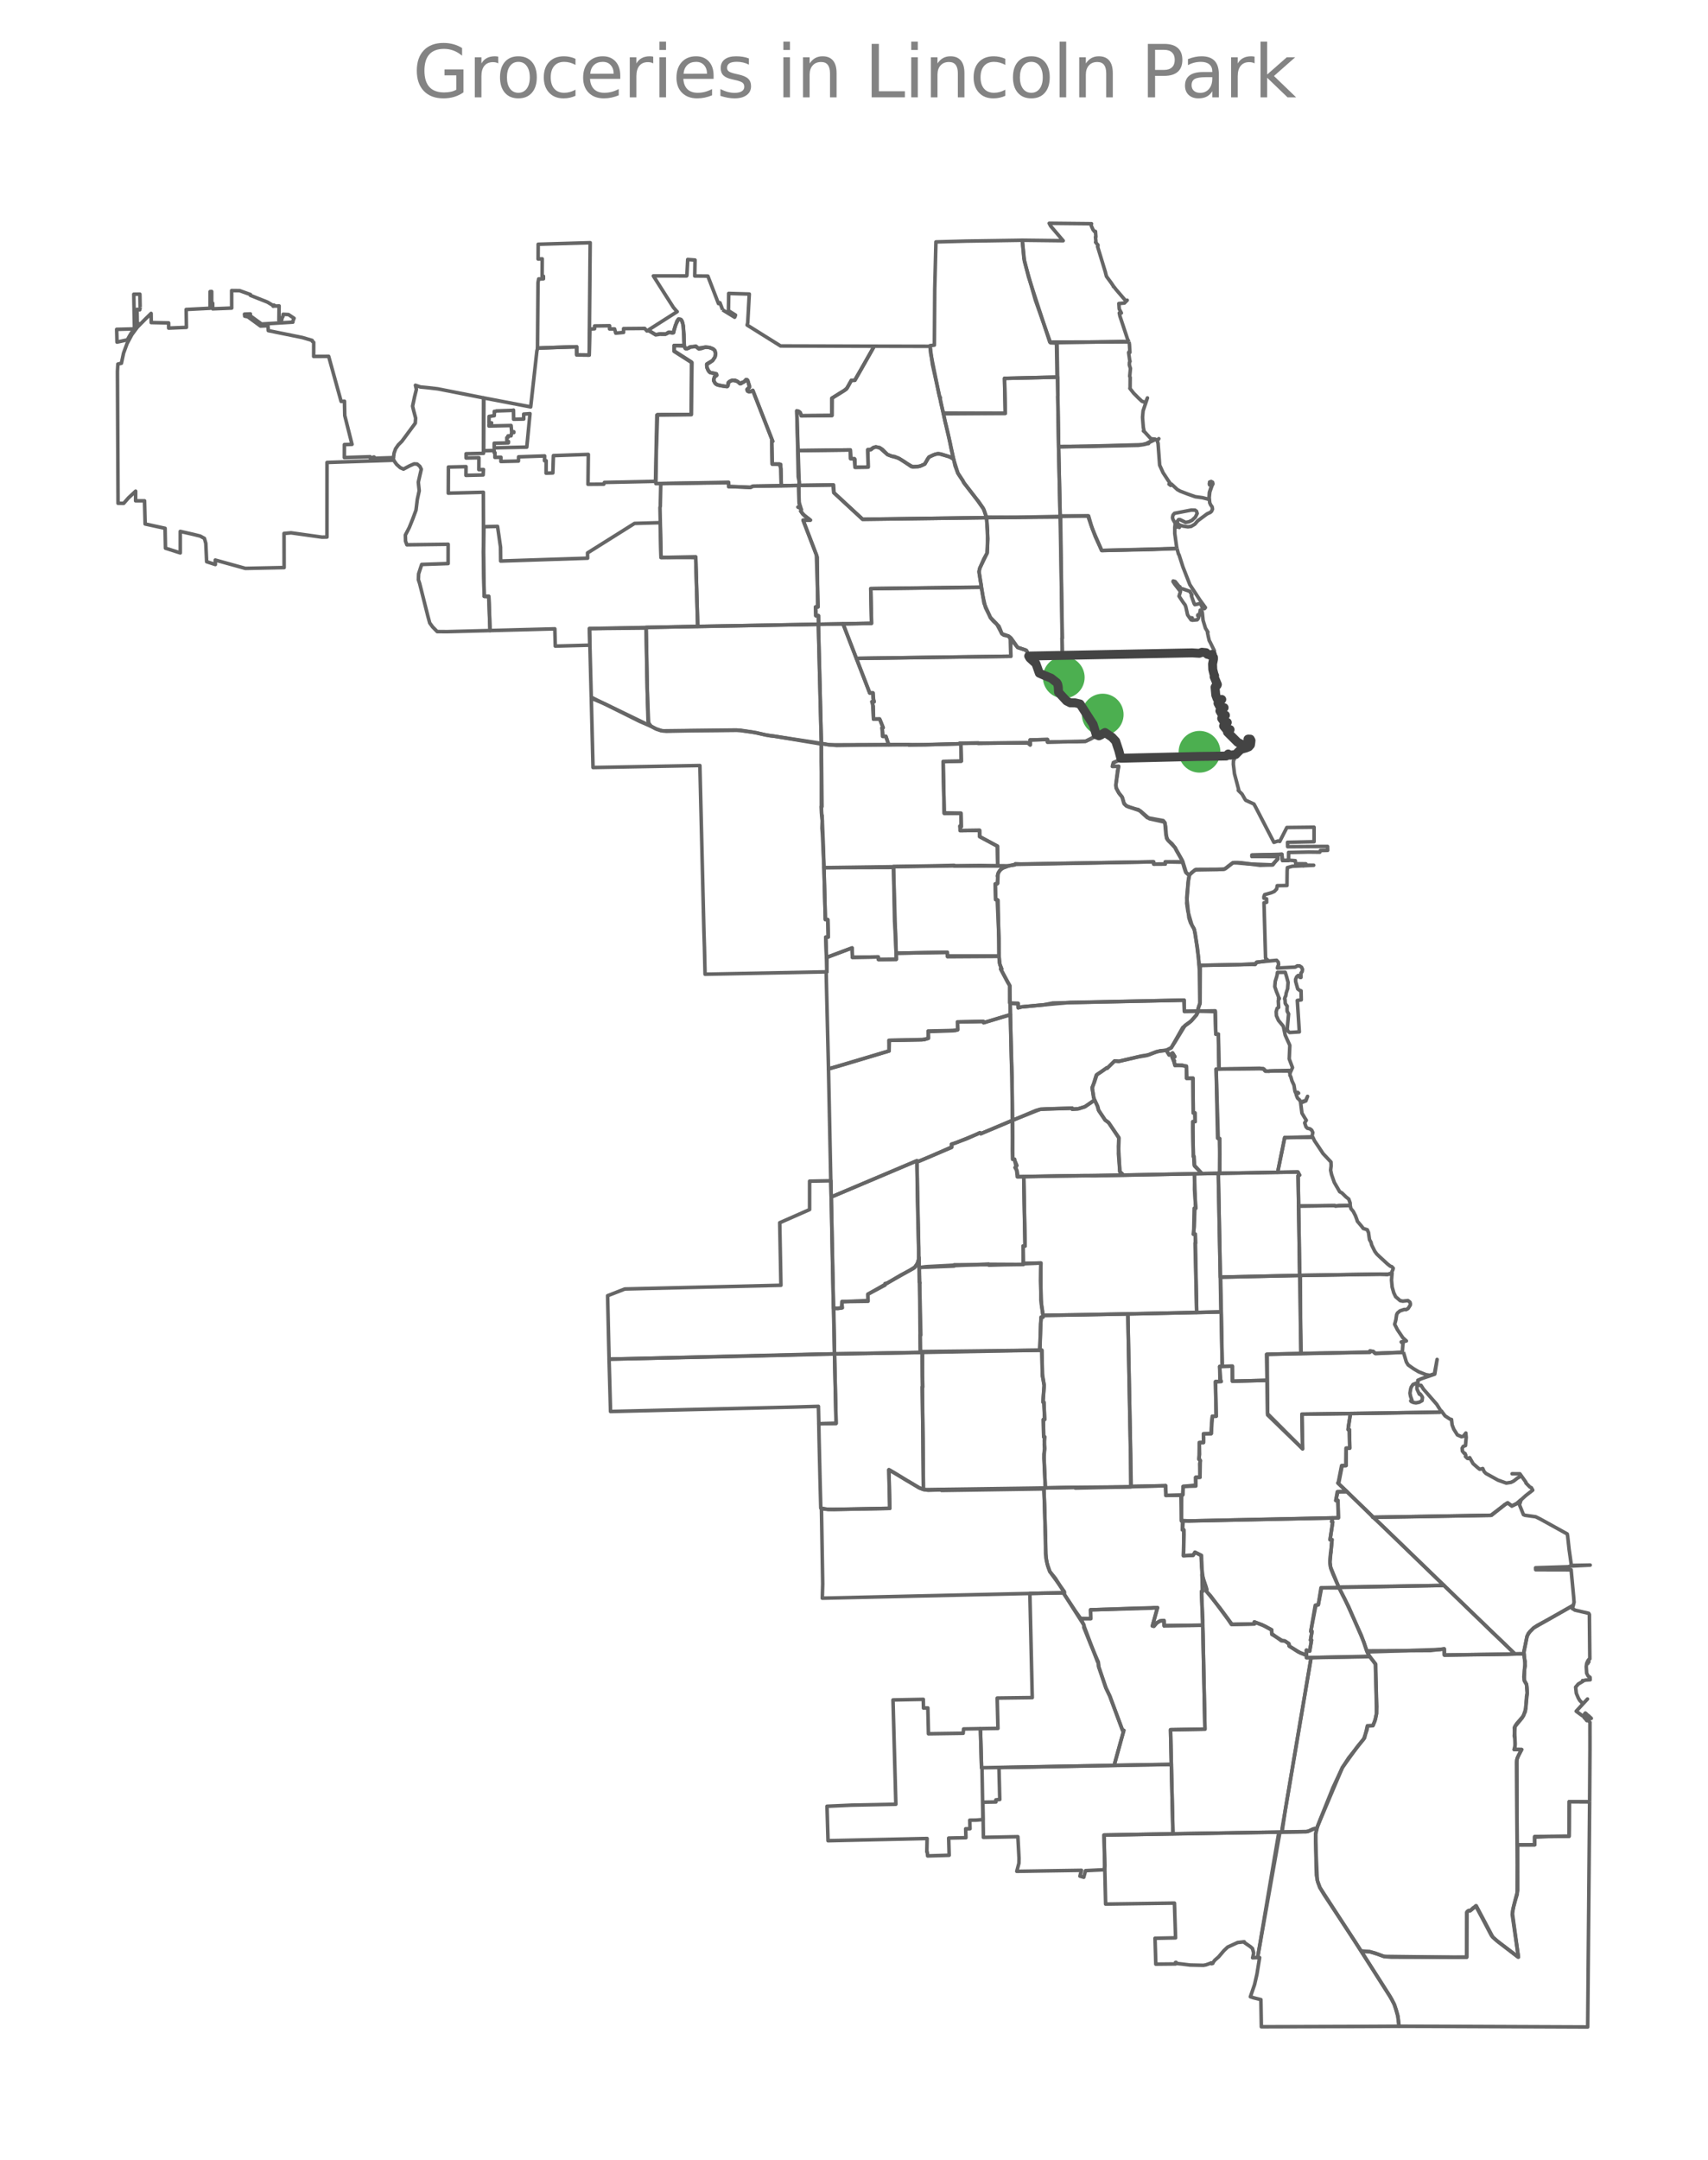 <?xml version="1.0" encoding="utf-8" standalone="no"?>
<!DOCTYPE svg PUBLIC "-//W3C//DTD SVG 1.1//EN"
  "http://www.w3.org/Graphics/SVG/1.1/DTD/svg11.dtd">
<svg xmlns:xlink="http://www.w3.org/1999/xlink" width="286.412pt" height="362.158pt" viewBox="0 0 286.412 362.158" xmlns="http://www.w3.org/2000/svg" version="1.1">
 <defs>
  <style type="text/css">*{stroke-linejoin: round; stroke-linecap: butt}</style>
 </defs>
 <g id="figure_1">
  <g id="patch_1">
   <path d="M 0 362.158 
L 286.412 362.158 
L 286.412 -0 
L 0 -0 
L 0 362.158 
z
" style="fill: none"/>
  </g>
  <g id="axes_1">
   <g id="LineCollection_1">
    <path d="M 216.316 179.928 
L 216.311 180.291 
L 216.45 180.517 
L 216.649 181.221 
L 216.982 181.936 
L 217.153 182.97 
L 217.275 183.23 
L 217.599 183.144 
L 217.759 183.275 
L 217.592 183.198 
L 217.291 183.276 
L 217.332 183.363 
L 217.382 183.593 
L 217.586 184.111 
L 217.915 184.409 
L 218.1 184.765 
L 218.951 184.508 
L 219.263 183.814 
L 218.976 184.572 
L 218.107 184.924 
L 218.32 186.626 
L 218.723 187.302 
L 219.049 187.823 
L 218.78 188.26 
L 218.998 188.916 
L 219.237 189.161 
L 219.678 189.263 
L 219.96 189.484 
L 220.142 189.878 
L 219.997 190.602 
L 215.429 190.719 
L 214.246 196.548 
L 204.53 196.715 
L 204.549 193.553 
L 204.546 193.061 
L 204.513 190.888 
L 204.425 190.89 
L 204.175 190.82 
L 203.937 179.247 
L 204.043 179.247 
L 211.245 179.105 
L 211.979 179.262 
L 212.234 179.608 
L 213.724 179.55 
L 216.176 179.56 
L 216.316 179.928 
L 216.316 179.928 
" clip-path="url(#p9cf7620447)" style="fill: none; stroke: #666666; stroke-width: 0.6"/>
    <path d="M 226.415 202.11 
L 224.567 202.099 
L 223.891 202.199 
L 223.853 202.127 
L 222.415 202.129 
L 217.763 202.202 
L 217.673 197.127 
L 217.924 197.015 
L 217.572 196.494 
L 214.246 196.548 
L 215.047 192.628 
L 215.429 190.719 
L 220.163 190.686 
L 220.419 191.244 
L 221.162 192.348 
L 221.855 193.4 
L 223.19 194.822 
L 223.212 195.49 
L 223.132 196.195 
L 223.288 196.925 
L 223.748 198.246 
L 224.654 199.805 
L 225.019 199.997 
L 225.706 200.672 
L 226.171 201.034 
L 226.403 201.68 
L 226.415 202.11 
L 226.415 202.11 
" clip-path="url(#p9cf7620447)" style="fill: none; stroke: #666666; stroke-width: 0.6"/>
    <path d="M 204.631 214.123 
L 204.732 219.952 
L 200.672 220.049 
L 200.671 220.007 
L 200.398 208.409 
L 200.455 208.408 
L 200.484 208.407 
L 200.432 206.912 
L 200.124 206.92 
L 200.256 205.728 
L 200.365 202.572 
L 200.519 202.57 
L 200.301 199.439 
L 200.326 196.79 
L 204.299 196.719 
L 204.631 214.123 
L 204.631 214.123 
" clip-path="url(#p9cf7620447)" style="fill: none; stroke: #666666; stroke-width: 0.6"/>
    <path d="M 217.763 202.202 
L 217.942 213.837 
L 212.853 213.946 
L 204.631 214.123 
L 204.299 196.719 
L 217.665 196.489 
L 217.924 197.015 
L 217.673 197.127 
L 217.763 202.202 
L 217.763 202.202 
" clip-path="url(#p9cf7620447)" style="fill: none; stroke: #666666; stroke-width: 0.6"/>
    <path d="M 226.415 202.11 
L 226.533 202.639 
L 226.921 203.099 
L 227.292 203.825 
L 227.518 204.427 
L 227.616 204.753 
L 228.342 205.612 
L 228.609 205.967 
L 228.885 206.05 
L 229.278 206.178 
L 229.401 206.483 
L 229.48 206.629 
L 229.649 207.83 
L 229.814 208.127 
L 229.897 208.264 
L 229.99 208.65 
L 230.054 208.815 
L 230.538 209.796 
L 230.863 210.237 
L 231.47 210.816 
L 232.673 211.921 
L 233.136 212.284 
L 233.379 212.359 
L 233.625 212.623 
L 233.574 212.861 
L 233.376 213.295 
L 233.44 213.447 
L 233.416 213.618 
L 233.017 213.531 
L 232.66 213.691 
L 231.367 213.614 
L 223.153 213.752 
L 217.942 213.837 
L 217.763 202.202 
L 223.853 202.127 
L 223.98 202.187 
L 226.415 202.11 
L 226.415 202.11 
" clip-path="url(#p9cf7620447)" style="fill: none; stroke: #666666; stroke-width: 0.6"/>
    <path d="M 177.518 74.937 
L 177.774 86.584 
L 170.258 86.732 
L 165.406 86.712 
L 165.045 85.622 
L 164.838 85.159 
L 164.041 84.005 
L 163.701 83.608 
L 161.721 81.071 
L 161.44 80.562 
L 161.241 80.248 
L 160.598 79.268 
L 160.156 78.113 
L 159.029 72.9 
L 158.596 71.105 
L 158.51 70.8 
L 158.201 69.363 
L 158.268 69.362 
L 168.576 69.293 
L 168.443 63.435 
L 177.341 63.224 
L 177.518 74.937 
L 177.518 74.937 
" clip-path="url(#p9cf7620447)" style="fill: none; stroke: #666666; stroke-width: 0.6"/>
    <path d="M 218.161 226.921 
L 212.382 227.061 
L 212.463 231.423 
L 206.666 231.568 
L 206.649 229.05 
L 204.949 229.09 
L 204.959 229.013 
L 204.687 214.121 
L 212.194 213.955 
L 217.942 213.837 
L 218.161 226.921 
L 218.161 226.921 
" clip-path="url(#p9cf7620447)" style="fill: none; stroke: #666666; stroke-width: 0.6"/>
    <path d="M 233.416 213.618 
L 233.343 214.622 
L 233.448 215.784 
L 233.713 216.736 
L 234.035 217.406 
L 234.798 218.065 
L 235.235 218.147 
L 236.095 218.054 
L 236.427 218.315 
L 236.496 218.547 
L 236.493 218.795 
L 236.123 219.379 
L 235.792 219.563 
L 235.474 219.546 
L 234.762 219.781 
L 234.333 220.143 
L 234.198 220.425 
L 234.068 221.293 
L 233.955 221.729 
L 233.871 222.03 
L 234.337 222.943 
L 235.238 224.276 
L 235.829 224.819 
L 234.972 224.985 
L 235.076 225.101 
L 235.336 225.092 
L 235.259 225.177 
L 235.154 226.739 
L 235.119 226.746 
L 230.553 226.883 
L 230.259 226.573 
L 229.715 226.507 
L 229.719 226.707 
L 218.161 226.921 
L 218.088 222.332 
L 218.053 213.832 
L 227.922 213.679 
L 233.416 213.618 
L 233.416 213.618 
" clip-path="url(#p9cf7620447)" style="fill: none; stroke: #666666; stroke-width: 0.6"/>
    <path d="M 235.337 226.704 
L 235.829 228.347 
L 236.127 228.834 
L 237.026 229.472 
L 237.893 229.986 
L 239.129 230.472 
L 239.773 230.578 
L 240.537 230.329 
L 240.985 227.922 
L 240.592 230.385 
L 238.364 231.147 
L 237.754 231.414 
L 237.786 231.78 
L 236.946 232.117 
L 236.646 232.564 
L 236.548 232.887 
L 236.433 233.582 
L 236.532 234.099 
L 236.792 234.822 
L 236.739 234.833 
L 236.565 234.865 
L 236.658 234.982 
L 237.031 235.136 
L 237.438 235.202 
L 237.985 235.097 
L 238.464 234.83 
L 238.53 234.28 
L 238.395 234.03 
L 238.128 233.684 
L 238.011 233.744 
L 237.61 232.881 
L 237.603 232.418 
L 237.726 232.237 
L 238.295 232.266 
L 238.709 232.919 
L 239.273 233.552 
L 240.929 235.448 
L 241.589 236.507 
L 241.696 236.575 
L 241.48 236.761 
L 230.391 236.936 
L 227.57 236.971 
L 218.321 237.095 
L 218.429 242.905 
L 212.561 237.021 
L 212.492 227.057 
L 222.53 226.857 
L 229.719 226.707 
L 229.715 226.507 
L 230.259 226.573 
L 230.499 226.785 
L 230.674 226.944 
L 231.828 226.873 
L 233.433 226.794 
L 235.337 226.704 
L 235.337 226.704 
" clip-path="url(#p9cf7620447)" style="fill: none; stroke: #666666; stroke-width: 0.6"/>
    <path d="M 189.319 57.31 
L 182.071 57.345 
L 176.034 57.358 
L 172.457 46.372 
L 171.699 43.333 
L 171.427 40.277 
L 178.284 40.357 
L 178.194 40.257 
L 176.187 37.9 
L 175.943 37.438 
L 175.997 37.439 
L 183.035 37.511 
L 182.982 37.613 
L 182.992 37.849 
L 183.292 38.513 
L 183.55 38.831 
L 183.6 38.862 
L 183.699 38.801 
L 183.769 39.726 
L 183.7 39.725 
L 183.773 40.508 
L 183.716 40.604 
L 184.005 40.967 
L 184.113 41.068 
L 184.101 41.343 
L 184.101 41.343 
L 184.054 41.345 
L 185.365 45.641 
L 185.374 45.657 
L 185.371 45.704 
L 185.54 46.338 
L 186.371 47.47 
L 186.742 48.029 
L 186.705 48.047 
L 186.802 48.087 
L 187.11 48.495 
L 188.749 50.409 
L 188.834 50.485 
L 189.018 50.333 
L 188.553 50.806 
L 187.621 50.89 
L 187.68 51.793 
L 188.038 52.476 
L 187.97 52.478 
L 187.695 52.48 
L 187.798 52.998 
L 189.094 56.908 
L 189.319 57.31 
L 189.319 57.31 
" clip-path="url(#p9cf7620447)" style="fill: none; stroke: #666666; stroke-width: 0.6"/>
    <path d="M 131.014 81.437 
L 126.19 81.509 
L 125.83 81.735 
L 122.569 81.578 
L 122.191 81.585 
L 122.175 80.86 
L 109.983 81.083 
L 109.983 81.083 
L 110.062 75.554 
L 110.258 69.509 
L 115.913 69.503 
L 115.957 60.698 
L 113.041 58.822 
L 113.051 57.922 
L 114.745 58.018 
L 114.917 58.414 
L 115.05 58.47 
L 115.503 58.365 
L 115.847 58.132 
L 116.528 58.11 
L 116.702 58.043 
L 116.849 58.157 
L 117.203 58.511 
L 117.641 58.426 
L 118.33 58.195 
L 119.036 58.279 
L 119.571 58.495 
L 119.906 58.846 
L 120.008 59.355 
L 119.864 59.939 
L 119.476 60.469 
L 119.072 60.763 
L 118.495 61.108 
L 118.526 61.538 
L 118.734 62.081 
L 119.126 62.483 
L 119.861 62.614 
L 120.135 62.695 
L 120.176 62.94 
L 120.021 63.073 
L 119.791 63.2 
L 119.666 63.801 
L 119.976 64.331 
L 120.132 64.457 
L 120.832 64.634 
L 121.507 64.769 
L 121.981 64.793 
L 122.115 64.52 
L 122.129 64.119 
L 122.675 63.788 
L 123.279 63.75 
L 123.704 63.97 
L 124.062 64.309 
L 124.251 64.32 
L 124.75 64.023 
L 124.991 63.86 
L 125.207 63.639 
L 125.417 63.878 
L 125.469 64.061 
L 125.66 64.933 
L 125.459 65.121 
L 125.263 65.303 
L 125.337 65.547 
L 125.61 65.692 
L 126.163 65.509 
L 126.235 65.453 
L 129.573 73.992 
L 129.412 73.859 
L 129.41 73.98 
L 129.476 77.161 
L 129.493 77.812 
L 130.915 77.864 
L 131.014 81.437 
L 131.014 81.437 
" clip-path="url(#p9cf7620447)" style="fill: none; stroke: #666666; stroke-width: 0.6"/>
    <path d="M 121.176 51.939 
L 121.447 52.121 
L 123.191 53.188 
L 123.24 53.097 
L 123.335 52.828 
L 122.152 52.085 
L 122.2 49.196 
L 125.646 49.299 
L 125.386 54.116 
L 125.286 54.497 
L 128.455 56.481 
L 130.889 58.001 
L 146.598 58.043 
L 144.418 61.867 
L 143.321 63.76 
L 142.766 63.768 
L 141.919 65.251 
L 139.472 66.774 
L 139.474 69.659 
L 134.366 69.695 
L 134.182 69.164 
L 133.939 68.967 
L 133.615 68.886 
L 134.001 80.706 
L 134.041 81.096 
L 133.935 81.388 
L 131.014 81.437 
L 130.953 78.623 
L 130.7 77.792 
L 129.493 77.812 
L 129.412 73.859 
L 129.573 73.992 
L 126.235 65.453 
L 126.182 65.488 
L 125.888 65.652 
L 125.392 65.606 
L 125.263 65.303 
L 125.404 65.144 
L 125.66 64.933 
L 125.691 64.715 
L 125.348 63.714 
L 125.088 63.637 
L 124.75 64.023 
L 124.357 64.138 
L 124.132 64.346 
L 123.926 64.159 
L 123.643 63.946 
L 122.856 63.737 
L 122.335 63.94 
L 122.085 64.299 
L 122.071 64.661 
L 121.902 64.816 
L 121.474 64.758 
L 120.634 64.623 
L 120.326 64.54 
L 119.897 64.241 
L 119.716 63.902 
L 119.665 63.62 
L 119.857 63.115 
L 120.183 62.908 
L 120.135 62.695 
L 119.861 62.614 
L 119.05 62.453 
L 118.894 62.322 
L 118.547 61.624 
L 118.533 61.016 
L 118.765 60.867 
L 119.514 60.43 
L 119.932 59.761 
L 120.003 59.269 
L 119.842 58.725 
L 119.571 58.495 
L 118.933 58.253 
L 118.215 58.208 
L 117.03 58.383 
L 116.613 58.054 
L 116.044 58.175 
L 115.644 58.188 
L 115.205 58.471 
L 114.917 58.414 
L 114.764 58.134 
L 114.707 57.107 
L 114.696 56.107 
L 114.587 54.865 
L 114.493 54.265 
L 114.255 53.637 
L 114.092 53.531 
L 113.739 53.522 
L 113.495 53.878 
L 113.019 55.442 
L 112.927 55.783 
L 112.735 55.826 
L 112.099 55.706 
L 111.841 55.873 
L 111.572 56.044 
L 110.912 56.043 
L 110.506 56.003 
L 109.924 56.113 
L 108.687 55.355 
L 108.712 55.339 
L 113.556 52.251 
L 113.463 52.171 
L 112.922 51.541 
L 111.623 49.505 
L 109.561 46.26 
L 115.14 46.264 
L 115.186 46.17 
L 115.32 43.506 
L 116.546 43.596 
L 116.498 46.272 
L 116.571 46.272 
L 118.7 46.291 
L 120.012 49.69 
L 120.478 50.896 
L 120.563 50.852 
L 120.722 50.751 
L 121.176 51.939 
L 121.176 51.939 
" clip-path="url(#p9cf7620447)" style="fill: none; stroke: #666666; stroke-width: 0.6"/>
    <path d="M 158.201 69.363 
L 158.47 70.598 
L 159.303 74.213 
L 159.496 75.226 
L 159.841 76.749 
L 159.904 76.976 
L 159.16 76.561 
L 157.392 76.061 
L 156.739 76.181 
L 155.756 76.65 
L 155.568 76.909 
L 155.08 77.79 
L 154.674 77.995 
L 153.966 78.241 
L 152.815 78.233 
L 151.642 77.398 
L 150.859 76.917 
L 150.036 76.548 
L 149.531 76.483 
L 148.832 76.217 
L 148.244 75.722 
L 147.524 75.069 
L 146.868 74.927 
L 146.4 75.074 
L 145.926 75.387 
L 145.52 75.394 
L 145.58 78.308 
L 143.381 78.34 
L 143.26 76.887 
L 142.617 76.897 
L 142.585 75.435 
L 133.774 75.546 
L 133.615 68.886 
L 133.939 68.967 
L 134.232 69.248 
L 134.372 69.722 
L 139.532 69.657 
L 139.551 66.728 
L 141.554 65.485 
L 142.053 65.058 
L 142.766 63.768 
L 143.363 63.759 
L 146.598 58.043 
L 155.966 58.061 
L 156.361 61.107 
L 157.582 66.613 
L 157.629 66.807 
L 158.201 69.363 
L 158.201 69.363 
" clip-path="url(#p9cf7620447)" style="fill: none; stroke: #666666; stroke-width: 0.6"/>
    <path d="M 159.904 76.976 
L 160.65 79.388 
L 161.149 80.143 
L 161.44 80.562 
L 161.565 80.838 
L 162.014 81.409 
L 163.746 83.669 
L 164.952 85.371 
L 165.315 86.425 
L 165.427 86.786 
L 144.652 87.062 
L 139.802 82.578 
L 139.698 81.306 
L 133.935 81.388 
L 133.992 81.304 
L 134.013 80.745 
L 133.854 79.932 
L 133.782 76.076 
L 133.774 75.546 
L 142.585 75.435 
L 142.695 76.896 
L 143.353 76.992 
L 143.381 78.34 
L 145.58 78.308 
L 145.52 75.394 
L 146.07 75.385 
L 146.457 75.039 
L 146.868 74.927 
L 147.524 75.069 
L 147.988 75.358 
L 148.832 76.217 
L 149.531 76.483 
L 150.643 76.797 
L 152.12 77.733 
L 153.089 78.28 
L 154.299 78.153 
L 155.08 77.79 
L 155.482 77.114 
L 155.79 76.623 
L 156.365 76.338 
L 157.161 76.073 
L 157.789 76.116 
L 159.462 76.654 
L 159.904 76.976 
L 159.904 76.976 
" clip-path="url(#p9cf7620447)" style="fill: none; stroke: #666666; stroke-width: 0.6"/>
    <path d="M 131.014 81.437 
L 133.935 81.388 
L 134.01 84.416 
L 134.256 85.093 
L 133.824 85.021 
L 134.175 85.169 
L 134.347 85.332 
L 134.358 85.572 
L 134.263 85.698 
L 134.897 86.463 
L 135.886 87.199 
L 135.81 87.2 
L 134.671 87.215 
L 137.046 93.417 
L 137.116 101.757 
L 136.765 101.759 
L 136.804 103.228 
L 137.243 103.219 
L 137.272 104.668 
L 137.216 104.669 
L 116.997 105.022 
L 116.664 93.351 
L 112.302 93.437 
L 110.847 93.462 
L 110.672 85.074 
L 110.723 84.912 
L 110.807 81.069 
L 122.176 80.93 
L 122.191 81.585 
L 124.518 81.631 
L 125.874 81.705 
L 126.306 81.516 
L 131.014 81.437 
L 131.014 81.437 
" clip-path="url(#p9cf7620447)" style="fill: none; stroke: #666666; stroke-width: 0.6"/>
    <path d="M 165.427 86.786 
L 165.47 87.354 
L 165.526 88.439 
L 165.653 90.35 
L 165.523 92.749 
L 165.344 93.105 
L 164.289 95.288 
L 164.179 95.932 
L 164.405 97.431 
L 164.552 98.193 
L 164.56 98.432 
L 147.686 98.661 
L 146.015 98.69 
L 146.143 104.505 
L 137.272 104.668 
L 137.243 103.219 
L 137.215 103.22 
L 136.804 103.228 
L 136.765 101.759 
L 137.188 101.753 
L 136.901 93.017 
L 134.671 87.215 
L 134.717 87.214 
L 135.886 87.199 
L 135.792 87.129 
L 134.585 86.16 
L 134.286 85.667 
L 134.375 85.412 
L 134.175 85.169 
L 133.824 85.021 
L 134.256 85.093 
L 133.986 84.194 
L 133.935 81.388 
L 133.987 81.387 
L 139.772 81.304 
L 139.855 82.626 
L 144.652 87.062 
L 165.427 86.786 
L 165.427 86.786 
" clip-path="url(#p9cf7620447)" style="fill: none; stroke: #666666; stroke-width: 0.6"/>
    <path d="M 116.997 105.022 
L 98.846 105.383 
L 98.92 108.167 
L 98.92 108.167 
L 93.692 108.31 
L 93.114 108.326 
L 93.037 105.429 
L 92.966 105.433 
L 82.164 105.718 
L 82.173 105.582 
L 81.945 99.953 
L 81.199 99.978 
L 81.045 92.555 
L 81.148 88.312 
L 83.431 88.252 
L 83.934 91.739 
L 83.957 94.064 
L 84.086 94.059 
L 98.536 93.584 
L 98.523 92.704 
L 106.404 87.754 
L 110.701 87.63 
L 110.847 93.462 
L 116.667 93.473 
L 116.997 105.022 
L 116.997 105.022 
" clip-path="url(#p9cf7620447)" style="fill: none; stroke: #666666; stroke-width: 0.6"/>
    <path d="M 109.15 121.75 
L 107.267 120.946 
L 99.147 116.891 
L 98.846 105.383 
L 108.346 105.292 
L 108.523 115.376 
L 108.756 121.189 
L 109.15 121.75 
L 109.15 121.75 
" clip-path="url(#p9cf7620447)" style="fill: none; stroke: #666666; stroke-width: 0.6"/>
    <path d="M 137.731 124.637 
L 129.447 123.37 
L 128.373 123.224 
L 126.816 122.843 
L 123.529 122.392 
L 120.742 122.421 
L 111.053 122.536 
L 110.089 122.24 
L 109.148 121.75 
L 108.84 121.355 
L 108.667 120.824 
L 108.588 117.981 
L 108.345 105.189 
L 137.232 104.668 
L 137.731 124.637 
L 137.731 124.637 
" clip-path="url(#p9cf7620447)" style="fill: none; stroke: #666666; stroke-width: 0.6"/>
    <path d="M 171.427 40.277 
L 171.79 43.834 
L 173.619 50.309 
L 176.161 57.473 
L 177.162 57.524 
L 177.255 63.226 
L 168.443 63.435 
L 168.576 69.293 
L 158.176 69.265 
L 157.746 67.373 
L 157.64 66.737 
L 157.685 66.641 
L 157.61 66.64 
L 157.527 66.434 
L 157.527 66.434 
L 156.055 59.177 
L 155.96 57.95 
L 156.684 57.858 
L 156.745 48.499 
L 156.945 40.56 
L 162.043 40.421 
L 171.427 40.277 
L 171.427 40.277 
" clip-path="url(#p9cf7620447)" style="fill: none; stroke: #666666; stroke-width: 0.6"/>
    <path d="M 143.602 110.386 
L 145.855 116.187 
L 146.391 116.179 
L 146.495 117.39 
L 146.585 117.641 
L 146.503 117.647 
L 146.209 117.648 
L 146.438 118.387 
L 146.482 120.565 
L 147.516 120.547 
L 148.093 122 
L 148.025 122 
L 147.906 122.032 
L 147.918 122.104 
L 147.983 122.539 
L 148.068 123.457 
L 148.555 123.471 
L 149.019 124.846 
L 139.063 124.882 
L 137.731 124.637 
L 137.232 104.668 
L 137.272 104.668 
L 141.366 104.592 
L 143.602 110.386 
L 143.602 110.386 
" clip-path="url(#p9cf7620447)" style="fill: none; stroke: #666666; stroke-width: 0.6"/>
    <path d="M 169.445 106.895 
L 169.507 110.031 
L 164.749 110.09 
L 146.266 110.341 
L 143.602 110.386 
L 141.366 104.592 
L 141.387 104.592 
L 146.143 104.505 
L 146.015 98.69 
L 164.562 98.467 
L 164.815 99.924 
L 165.259 101.878 
L 165.951 103.252 
L 166.106 103.601 
L 166.587 104.163 
L 167.495 104.966 
L 167.735 105.519 
L 168.003 106.255 
L 168.334 106.494 
L 169.174 106.661 
L 169.445 106.895 
L 169.445 106.895 
" clip-path="url(#p9cf7620447)" style="fill: none; stroke: #666666; stroke-width: 0.6"/>
    <path d="M 172.505 109.991 
L 172.504 110.052 
L 172.952 110.676 
L 173.752 111.368 
L 174.368 112.999 
L 176.26 113.696 
L 177.202 114.442 
L 177.455 115.005 
L 177.51 116.062 
L 177.689 116.34 
L 179.016 117.637 
L 179.477 117.835 
L 180.048 117.866 
L 180.636 117.884 
L 181.27 118.139 
L 181.816 119.185 
L 182.477 120.218 
L 183.101 121.196 
L 183.44 121.715 
L 183.765 123.387 
L 182.033 124.284 
L 180.725 124.352 
L 178.321 124.36 
L 175.652 124.418 
L 175.652 124.371 
L 175.647 123.983 
L 172.739 124.06 
L 172.755 124.889 
L 172.318 124.508 
L 164.031 124.629 
L 164.03 124.552 
L 160.92 124.617 
L 160.838 124.701 
L 155.098 124.87 
L 151.673 124.841 
L 150.208 124.83 
L 149.019 124.846 
L 148.548 123.448 
L 148.001 123.458 
L 148 123.386 
L 147.908 122.001 
L 148.074 122 
L 148.093 122 
L 147.623 120.828 
L 147.471 120.548 
L 146.482 120.565 
L 146.331 117.968 
L 146.209 117.648 
L 146.295 117.649 
L 146.585 117.641 
L 146.577 117.617 
L 146.409 117.116 
L 146.391 116.179 
L 145.836 116.187 
L 143.602 110.386 
L 169.507 110.031 
L 169.459 107.654 
L 169.445 106.895 
L 169.541 106.969 
L 170.119 107.781 
L 170.646 108.549 
L 171.88 108.954 
L 172.184 109.145 
L 172.505 109.991 
L 172.505 109.991 
" clip-path="url(#p9cf7620447)" style="fill: none; stroke: #666666; stroke-width: 0.6"/>
    <path d="M 167.315 145.171 
L 164.451 145.108 
L 162.931 145.123 
L 138.171 145.469 
L 137.906 139.743 
L 137.833 138.847 
L 137.876 137.613 
L 137.745 136.268 
L 137.729 135.239 
L 137.833 135.236 
L 137.731 124.637 
L 138.551 124.801 
L 140.286 124.98 
L 144.405 124.917 
L 152.401 124.844 
L 152.402 124.915 
L 160.921 124.7 
L 160.92 124.617 
L 161.128 124.684 
L 161.195 127.612 
L 161.148 127.612 
L 158.151 127.7 
L 158.16 128.833 
L 158.336 136.383 
L 161.144 136.349 
L 161.186 138.602 
L 160.976 138.489 
L 161.094 139.258 
L 164.264 139.213 
L 164.283 140.268 
L 167.257 141.866 
L 167.27 142.322 
L 167.315 145.171 
L 167.315 145.171 
" clip-path="url(#p9cf7620447)" style="fill: none; stroke: #666666; stroke-width: 0.6"/>
    <path d="M 187.949 127.124 
L 187.903 127.334 
L 186.707 127.87 
L 186.541 128.493 
L 187.577 128.477 
L 187.558 128.567 
L 187.398 129.258 
L 187.1 131.712 
L 187.178 132.124 
L 187.664 133.024 
L 188.178 133.645 
L 188.527 134.807 
L 188.959 135.148 
L 189.987 135.514 
L 191.231 135.955 
L 192.746 137.268 
L 195.229 137.818 
L 195.337 137.944 
L 195.462 138.573 
L 195.608 140.517 
L 195.816 140.82 
L 196.027 141.011 
L 196.515 141.438 
L 197.106 142.208 
L 198.352 144.464 
L 198.149 144.484 
L 196.805 144.485 
L 195.395 144.502 
L 195.397 144.59 
L 195.402 144.862 
L 193.474 144.874 
L 193.401 144.49 
L 170.256 144.92 
L 170.17 145.002 
L 169.406 145.111 
L 169.038 145.188 
L 167.315 145.171 
L 167.257 141.866 
L 164.283 140.268 
L 164.264 139.213 
L 160.994 139.26 
L 160.976 138.489 
L 161.186 138.602 
L 161.144 136.349 
L 158.334 136.29 
L 158.166 127.658 
L 161.195 127.612 
L 161.194 127.568 
L 161.126 124.618 
L 169.497 124.564 
L 172.39 124.572 
L 172.755 124.889 
L 172.739 124.06 
L 175.647 123.983 
L 175.652 124.418 
L 182.033 124.284 
L 182.896 123.895 
L 183.197 123.72 
L 183.93 123.265 
L 184.425 123.302 
L 184.681 123.149 
L 185.228 122.842 
L 185.479 122.837 
L 185.798 123.098 
L 186.884 123.989 
L 187.353 124.708 
L 187.949 127.124 
L 187.949 127.124 
" clip-path="url(#p9cf7620447)" style="fill: none; stroke: #666666; stroke-width: 0.6"/>
    <path d="M 109.15 121.75 
L 109.895 122.15 
L 110.801 122.483 
L 111.732 122.598 
L 116.217 122.511 
L 124.185 122.439 
L 126.148 122.732 
L 128.113 123.147 
L 129.155 123.361 
L 129.891 123.435 
L 137.732 124.744 
L 137.711 127.749 
L 137.729 129.411 
L 137.729 135.239 
L 137.804 136.718 
L 137.86 136.717 
L 137.861 136.796 
L 138.038 141.124 
L 138.088 142.661 
L 138.224 147.473 
L 138.399 154.19 
L 138.814 154.189 
L 138.888 157.1 
L 138.475 157.111 
L 138.477 157.186 
L 138.664 162.935 
L 138.534 162.937 
L 118.231 163.337 
L 118.231 163.336 
L 118.125 158.84 
L 118.038 156.125 
L 117.363 128.347 
L 99.442 128.678 
L 99.154 117.07 
L 101.514 118.054 
L 109.15 121.75 
L 109.15 121.75 
" clip-path="url(#p9cf7620447)" style="fill: none; stroke: #666666; stroke-width: 0.6"/>
    <path d="M 150.272 159.813 
L 150.298 160.838 
L 150.189 160.839 
L 147.28 160.857 
L 147.28 160.836 
L 147.271 160.437 
L 142.938 160.509 
L 142.881 158.928 
L 142.787 158.962 
L 138.588 160.537 
L 138.584 160.466 
L 138.483 157.42 
L 138.475 157.111 
L 138.888 157.1 
L 138.814 154.189 
L 138.396 154.085 
L 138.171 145.469 
L 149.833 145.436 
L 150.127 155.534 
L 150.189 156.579 
L 150.272 159.813 
L 150.272 159.813 
" clip-path="url(#p9cf7620447)" style="fill: none; stroke: #666666; stroke-width: 0.6"/>
    <path d="M 167.315 145.171 
L 169.038 145.188 
L 168.821 145.293 
L 168.314 145.464 
L 167.825 145.756 
L 167.43 146.278 
L 167.246 146.851 
L 167.299 147.07 
L 167.29 147.577 
L 167.223 148.184 
L 166.893 148.2 
L 166.963 150.836 
L 167.356 150.924 
L 167.539 160.272 
L 167.472 160.273 
L 158.878 160.269 
L 158.832 159.665 
L 156.875 159.69 
L 150.272 159.813 
L 150.061 155.293 
L 150.005 154.437 
L 149.83 145.274 
L 157.3 145.154 
L 160.003 145.083 
L 160.004 145.196 
L 167.315 145.171 
L 167.315 145.171 
" clip-path="url(#p9cf7620447)" style="fill: none; stroke: #666666; stroke-width: 0.6"/>
    <path d="M 199.405 146.738 
L 199.277 147.518 
L 198.995 151.423 
L 199.188 152.758 
L 199.888 155.163 
L 200.21 155.662 
L 200.428 156.536 
L 200.966 160.525 
L 201.124 162.657 
L 201.203 168.325 
L 200.889 169.137 
L 200.85 169.518 
L 198.604 169.563 
L 198.558 167.684 
L 176.544 168.162 
L 175.043 168.463 
L 171.327 168.811 
L 170.739 168.964 
L 170.725 168.205 
L 169.325 168.163 
L 169.31 168.092 
L 169.329 165.256 
L 168.972 164.68 
L 167.8 162.454 
L 167.814 162.453 
L 167.966 162.451 
L 167.6 161.436 
L 167.511 160.196 
L 167.518 157.367 
L 167.221 150.832 
L 166.963 150.836 
L 166.915 149.07 
L 166.893 148.2 
L 167.3 148.085 
L 167.359 146.458 
L 167.663 145.922 
L 168.116 145.551 
L 169.038 145.188 
L 169.446 145.097 
L 169.892 145.006 
L 170.256 144.92 
L 170.256 144.82 
L 171.152 144.859 
L 193.464 144.489 
L 193.474 144.874 
L 195.402 144.862 
L 195.395 144.502 
L 198.376 144.56 
L 198.927 146.345 
L 199.405 146.738 
L 199.405 146.738 
" clip-path="url(#p9cf7620447)" style="fill: none; stroke: #666666; stroke-width: 0.6"/>
    <path d="M 150.272 159.813 
L 154.613 159.728 
L 158.862 159.666 
L 158.882 160.401 
L 167.541 160.348 
L 167.667 161.737 
L 167.966 162.451 
L 167.8 162.454 
L 169.329 165.256 
L 169.417 170.119 
L 164.944 171.465 
L 164.943 171.42 
L 164.834 171.247 
L 160.563 171.333 
L 160.593 172.65 
L 159.797 172.809 
L 155.647 172.948 
L 155.68 174.097 
L 154.565 174.341 
L 149.058 174.424 
L 149.091 176.198 
L 138.928 179.209 
L 138.536 162.937 
L 138.664 162.935 
L 138.661 162.866 
L 138.664 160.503 
L 142.881 158.928 
L 142.893 158.972 
L 142.938 160.509 
L 147.271 160.437 
L 147.355 160.886 
L 150.298 160.838 
L 150.296 160.765 
L 150.272 159.813 
L 150.272 159.813 
" clip-path="url(#p9cf7620447)" style="fill: none; stroke: #666666; stroke-width: 0.6"/>
    <path d="M 197.363 91.955 
L 193.216 92.125 
L 184.745 92.295 
L 183.172 88.662 
L 182.423 86.499 
L 177.772 86.494 
L 177.518 74.937 
L 177.583 74.936 
L 191.662 74.559 
L 192.553 74.349 
L 192.596 74.369 
L 192.596 74.369 
L 192.705 74.187 
L 193.763 73.672 
L 194.069 73.777 
L 194.319 73.552 
L 194.057 73.927 
L 194.189 74.31 
L 194.461 77.984 
L 195.028 79.243 
L 195.843 80.487 
L 196.34 81.194 
L 196.181 81.016 
L 196.027 81.167 
L 196.306 81.375 
L 196.451 81.175 
L 197.419 82.071 
L 197.903 82.346 
L 199.149 82.825 
L 200.427 83.275 
L 201.63 83.441 
L 202.493 83.657 
L 202.731 83.754 
L 202.796 82.575 
L 203.116 81.58 
L 203.305 80.914 
L 203.091 80.78 
L 202.869 80.86 
L 202.792 81.099 
L 202.834 81.295 
L 202.835 80.82 
L 203.102 80.728 
L 203.335 80.858 
L 203.392 81.128 
L 203.221 81.469 
L 202.87 82.49 
L 202.771 83.417 
L 202.861 84.306 
L 203.027 84.67 
L 203.258 84.979 
L 203.321 85.355 
L 203.167 85.715 
L 202.952 85.908 
L 202.427 86.145 
L 200.86 87.307 
L 200.354 87.886 
L 199.738 88.252 
L 199.197 88.327 
L 198.37 88.205 
L 197.913 88.066 
L 197.753 88.437 
L 197.819 88.027 
L 197.483 87.798 
L 197.409 87.412 
L 197.635 87.118 
L 197.843 87.103 
L 198.816 87.583 
L 199.373 87.481 
L 199.893 87.223 
L 200.451 86.697 
L 200.75 86.089 
L 200.641 85.714 
L 200.396 85.53 
L 199.785 85.515 
L 196.952 86.06 
L 196.705 86.348 
L 196.61 86.781 
L 196.712 87.11 
L 197.067 87.73 
L 197.018 88.292 
L 197.362 88.364 
L 196.997 88.364 
L 196.996 89.454 
L 197.291 91.592 
L 197.363 91.955 
L 197.363 91.955 
" clip-path="url(#p9cf7620447)" style="fill: none; stroke: #666666; stroke-width: 0.6"/>
    <path d="M 169.794 187.831 
L 164.469 190.073 
L 164.316 189.914 
L 162.191 190.886 
L 159.756 191.787 
L 159.565 191.828 
L 159.583 192.373 
L 153.762 194.83 
L 153.759 194.606 
L 139.383 200.69 
L 139.383 200.613 
L 139.368 200.575 
L 138.928 179.209 
L 140.698 178.723 
L 149.091 176.198 
L 149.134 174.423 
L 155.072 174.279 
L 155.674 174.03 
L 155.644 172.851 
L 155.705 172.858 
L 160.235 172.761 
L 160.593 172.65 
L 160.563 171.333 
L 160.617 171.332 
L 164.938 171.252 
L 164.944 171.465 
L 165.006 171.446 
L 169.417 170.119 
L 169.427 170.182 
L 169.658 179.002 
L 169.717 182.525 
L 169.794 187.831 
L 169.794 187.831 
" clip-path="url(#p9cf7620447)" style="fill: none; stroke: #666666; stroke-width: 0.6"/>
    <path d="M 200.85 169.518 
L 200.651 170.144 
L 199.768 171.155 
L 199.471 171.43 
L 198.332 172.264 
L 196.402 175.669 
L 195.595 176.083 
L 193.929 176.318 
L 192.243 176.969 
L 190.903 177.187 
L 187.566 177.952 
L 186.912 177.873 
L 185.654 179.11 
L 185.62 179.015 
L 184.368 179.881 
L 183.837 180.249 
L 183.736 180.549 
L 183.351 181.823 
L 183.147 182.461 
L 183.368 183.771 
L 183.476 184.276 
L 183.535 184.424 
L 181.931 185.547 
L 180.747 185.909 
L 179.804 185.965 
L 179.804 185.797 
L 174.519 185.971 
L 173.717 186.178 
L 169.794 187.831 
L 169.76 187.742 
L 169.704 180.604 
L 169.58 177.375 
L 169.497 173.364 
L 169.394 168.227 
L 169.495 168.226 
L 170.727 168.307 
L 170.739 168.964 
L 171.327 168.811 
L 179.458 168.064 
L 182.618 168.008 
L 198.558 167.684 
L 198.604 169.563 
L 200.85 169.518 
L 200.85 169.518 
" clip-path="url(#p9cf7620447)" style="fill: none; stroke: #666666; stroke-width: 0.6"/>
    <path d="M 216.316 179.928 
L 216.159 179.47 
L 212.833 179.55 
L 212.838 179.595 
L 212.766 179.597 
L 212.098 179.523 
L 211.846 179.168 
L 204.411 179.238 
L 204.303 173.385 
L 203.88 173.389 
L 203.822 171.292 
L 203.782 169.473 
L 200.85 169.518 
L 201.065 168.594 
L 201.236 168.19 
L 201.267 161.852 
L 207.972 161.725 
L 210.552 161.586 
L 210.728 161.315 
L 214.076 161.003 
L 214.35 161.31 
L 214.41 161.727 
L 214.267 162.059 
L 214.208 162.303 
L 217.205 162.141 
L 217.537 161.937 
L 217.926 161.944 
L 218.251 162.159 
L 218.41 162.517 
L 218.353 162.903 
L 218.153 163.16 
L 218.157 163.868 
L 218.01 163.875 
L 218.008 163.807 
L 217.903 163.62 
L 217.689 163.549 
L 217.444 163.757 
L 217.256 164.181 
L 217.264 164.558 
L 217.616 165.801 
L 217.938 166.045 
L 218.172 166.119 
L 218.205 167.634 
L 217.546 167.732 
L 217.88 173.004 
L 216.257 173.106 
L 215.939 172.844 
L 215.852 172.504 
L 216.082 169.989 
L 215.843 169.54 
L 215.827 169.107 
L 215.849 168.687 
L 215.64 168.42 
L 215.519 168.219 
L 215.481 167.552 
L 215.408 167.472 
L 215.508 167.134 
L 215.599 167.021 
L 215.683 166.482 
L 215.939 165.711 
L 215.925 165.707 
L 215.999 164.701 
L 215.775 163.849 
L 215.52 163.013 
L 214.219 163.03 
L 214.123 163.613 
L 213.842 164.534 
L 213.768 165.418 
L 214.05 166.26 
L 214.287 166.83 
L 214.404 167.166 
L 214.495 167.33 
L 214.495 167.33 
L 214.383 167.416 
L 214.527 167.422 
L 214.429 167.577 
L 214.359 167.772 
L 214.412 168.899 
L 214.161 169.054 
L 213.998 169.607 
L 214.037 170.289 
L 214.379 171.071 
L 215.192 172.054 
L 215.518 173.561 
L 216.288 175.266 
L 216.186 177.529 
L 216.737 178.989 
L 216.532 179.452 
L 216.316 179.928 
L 216.316 179.928 
" clip-path="url(#p9cf7620447)" style="fill: none; stroke: #666666; stroke-width: 0.6"/>
    <path d="M 204.411 179.238 
L 203.937 179.247 
L 203.939 179.352 
L 204.283 190.891 
L 204.513 190.888 
L 204.541 192.749 
L 204.53 196.715 
L 201.56 196.77 
L 200.252 195.337 
L 200.176 193.878 
L 200.11 193.879 
L 200.047 190.681 
L 200.034 188.05 
L 200.415 188.044 
L 200.352 186.586 
L 200.094 186.59 
L 200.045 180.767 
L 199.904 180.77 
L 198.987 180.788 
L 198.948 178.738 
L 197.983 178.627 
L 197.019 178.526 
L 196.936 178.221 
L 196.53 177.198 
L 196.596 177.197 
L 197.007 177.132 
L 196.635 176.546 
L 196.05 176.868 
L 195.729 176.368 
L 195.595 176.083 
L 196.402 175.669 
L 197.024 174.714 
L 198.74 171.897 
L 199.768 171.155 
L 200.651 170.144 
L 200.982 169.518 
L 203.784 169.609 
L 203.88 173.389 
L 204.303 173.385 
L 204.411 179.238 
L 204.411 179.238 
" clip-path="url(#p9cf7620447)" style="fill: none; stroke: #666666; stroke-width: 0.6"/>
    <path d="M 114.733 57.911 
L 113.051 57.922 
L 113.041 58.912 
L 116.035 60.822 
L 115.913 69.503 
L 115.79 69.5 
L 110.147 69.589 
L 109.917 80.702 
L 101.355 80.882 
L 101.251 81.175 
L 98.603 81.196 
L 98.604 81.1 
L 98.656 76.188 
L 98.522 76.188 
L 92.8 76.387 
L 92.706 79.29 
L 91.57 79.328 
L 91.57 79.319 
L 91.582 77.241 
L 91.305 77.241 
L 91.326 76.44 
L 91.326 76.44 
L 86.964 76.591 
L 86.931 77.303 
L 83.995 77.372 
L 83.996 77.265 
L 83.999 76.659 
L 83.894 76.661 
L 82.991 76.681 
L 82.992 76.593 
L 82.994 75.885 
L 82.894 75.888 
L 82.865 75.888 
L 82.866 75.8 
L 82.867 75.525 
L 82.761 75.527 
L 81.084 75.571 
L 81.084 75.558 
L 81.111 66.714 
L 88.99 68.221 
L 88.99 68.221 
L 90.032 58.838 
L 90.159 58.359 
L 95.671 58.165 
L 96.702 58.142 
L 96.714 59.504 
L 98.804 59.526 
L 98.913 55.175 
L 99.701 55.122 
L 99.71 54.648 
L 102.216 54.614 
L 102.212 55.148 
L 103.06 55.15 
L 103.256 55.855 
L 104.566 55.731 
L 104.569 55.094 
L 108.109 55.062 
L 108.481 55.485 
L 108.753 55.425 
L 109.056 55.583 
L 109.685 55.957 
L 109.949 56.122 
L 110.333 56.094 
L 110.707 55.971 
L 111.694 55.987 
L 112.269 55.704 
L 112.95 55.753 
L 113.051 55.226 
L 113.254 54.548 
L 113.8 53.486 
L 114.159 53.553 
L 114.401 53.874 
L 114.582 54.638 
L 114.733 57.911 
L 114.733 57.911 
" clip-path="url(#p9cf7620447)" style="fill: none; stroke: #666666; stroke-width: 0.6"/>
    <path d="M 83.115 68.9 
L 83.114 68.973 
L 82.893 68.971 
L 82.892 69.026 
L 82.886 69.693 
L 82.007 69.819 
L 81.996 70.906 
L 82.046 70.906 
L 82.438 70.9 
L 82.362 71.148 
L 81.994 71.156 
L 81.991 71.428 
L 85.701 71.344 
L 85.799 72.395 
L 86.164 72.39 
L 86.163 72.489 
L 86.163 72.525 
L 86.108 72.524 
L 85.798 72.527 
L 85.694 73.074 
L 85.192 73.084 
L 85.195 73.317 
L 84.991 73.375 
L 84.992 73.431 
L 85 73.958 
L 85.013 73.958 
L 85.259 74.008 
L 85.245 74.254 
L 82.872 74.308 
L 82.87 75.085 
L 88.337 74.96 
L 88.875 69.353 
L 87.819 69.428 
L 87.824 70.256 
L 86.131 70.291 
L 86.106 68.754 
L 86.026 68.797 
L 85.479 68.819 
L 83.115 68.9 
L 83.115 68.9 
" clip-path="url(#p9cf7620447)" style="fill: none; stroke: #666666; stroke-width: 0.6"/>
    <path d="M 207.207 126.499 
L 207.085 126.761 
L 206.961 127.311 
L 206.832 127.539 
L 206.816 128.135 
L 207.007 129.727 
L 207.737 132.483 
L 207.648 132.505 
L 207.717 132.586 
L 208.277 133.133 
L 208.754 133.972 
L 208.899 134.173 
L 210.271 134.802 
L 210.572 135.353 
L 213.619 141.228 
L 214.299 141.005 
L 214.599 141.072 
L 215.789 138.741 
L 220.352 138.689 
L 220.353 138.714 
L 220.352 141.121 
L 215.911 141.216 
L 215.912 141.241 
L 215.927 141.956 
L 222.613 141.913 
L 222.628 142.571 
L 221.413 142.599 
L 221.323 142.871 
L 219.434 142.85 
L 216.082 142.92 
L 216.084 142.993 
L 216.075 144.277 
L 215.073 144.281 
L 214.993 143.937 
L 214.952 143.226 
L 213.642 143.37 
L 213.187 143.407 
L 213.183 143.285 
L 209.937 143.358 
L 209.937 143.59 
L 214.265 143.602 
L 214.29 144.024 
L 213.326 145 
L 209.537 144.859 
L 207.464 144.674 
L 206.715 144.658 
L 206.083 145.132 
L 205.333 145.718 
L 204.12 145.79 
L 200.364 145.852 
L 199.405 146.738 
L 198.825 146.229 
L 198.615 145.618 
L 198.185 144.156 
L 197.263 142.584 
L 197.036 142.093 
L 195.894 140.928 
L 195.774 140.726 
L 195.508 139.914 
L 195.337 137.944 
L 195.067 137.583 
L 192.385 137.093 
L 190.898 135.73 
L 190.496 135.647 
L 189.348 135.319 
L 188.828 135.091 
L 188.447 134.605 
L 188.178 133.645 
L 187.571 132.862 
L 187.178 132.124 
L 187.136 131.456 
L 187.577 128.477 
L 186.541 128.493 
L 186.566 128.389 
L 186.707 127.87 
L 187.903 127.334 
L 188.055 127.124 
L 205.825 126.626 
L 205.958 126.414 
L 205.983 126.479 
L 206.102 126.647 
L 207.207 126.499 
L 207.207 126.499 
" clip-path="url(#p9cf7620447)" style="fill: none; stroke: #666666; stroke-width: 0.6"/>
    <path d="M 216.111 144.21 
L 216.112 144.217 
L 217.211 144.302 
L 217.182 144.338 
L 217.19 144.348 
L 217.284 144.816 
L 218.973 144.826 
L 218.698 144.88 
L 218.701 145.05 
L 220.291 145.065 
L 218.697 145.144 
L 218.533 145.177 
L 218.534 145.149 
L 216.717 145.235 
L 215.884 145.458 
L 215.842 146.056 
L 215.814 148.459 
L 214.179 148.491 
L 214.078 149.045 
L 213.681 149.463 
L 213.154 149.687 
L 212.067 149.993 
L 211.938 150.34 
L 211.943 150.59 
L 212.388 150.696 
L 212.404 151.266 
L 211.957 151.362 
L 212.221 160.643 
L 212.576 160.982 
L 212.624 161.064 
L 210.7 161.355 
L 210.478 161.704 
L 209.894 161.689 
L 201.102 161.854 
L 200.79 158.892 
L 200.278 155.873 
L 199.967 155.265 
L 199.636 154.714 
L 199.363 153.87 
L 199.005 150.481 
L 199.231 147.954 
L 199.494 146.59 
L 199.848 146.28 
L 200.576 145.765 
L 202.9 145.754 
L 205.104 145.749 
L 205.542 145.599 
L 206.776 144.632 
L 207.049 144.613 
L 207.568 144.614 
L 208.248 144.66 
L 211.272 145.073 
L 213.443 145.001 
L 214.286 143.888 
L 214.197 143.547 
L 209.937 143.59 
L 209.937 143.358 
L 213.69 143.263 
L 214.952 143.226 
L 215.073 144.281 
L 216.111 144.21 
L 216.111 144.21 
" clip-path="url(#p9cf7620447)" style="fill: none; stroke: #666666; stroke-width: 0.6"/>
    <path d="M 255.053 251.467 
L 255.043 251.457 
L 254.291 252.098 
L 253.517 252.49 
L 252.817 251.964 
L 252.217 252.372 
L 249.999 254.052 
L 230.177 254.38 
L 230.082 254.153 
L 224.348 248.635 
L 224.497 248.635 
L 225.067 245.718 
L 225.719 245.712 
L 225.734 242.795 
L 225.742 242.795 
L 226.339 242.791 
L 226.272 239.685 
L 226.066 239.683 
L 226.111 239.112 
L 226.477 236.987 
L 241.48 236.761 
L 241.736 236.609 
L 241.765 236.647 
L 242.323 237.384 
L 243.162 237.934 
L 243.4 237.985 
L 243.503 238.902 
L 243.79 239.626 
L 244.39 240.575 
L 245.065 240.871 
L 245.387 240.802 
L 245.805 240.26 
L 245.814 240.454 
L 245.867 240.984 
L 245.743 242.362 
L 245.361 242.502 
L 245.183 242.809 
L 245.224 243.287 
L 245.541 243.675 
L 245.567 243.638 
L 245.674 243.698 
L 245.8 244 
L 245.733 244.176 
L 246.067 244.505 
L 246.228 244.537 
L 246.229 244.536 
L 246.447 244.384 
L 246.928 245.227 
L 247.018 245.384 
L 247.802 246.075 
L 248.121 246.324 
L 248.341 246.298 
L 248.64 246.211 
L 248.889 246.752 
L 248.992 246.85 
L 249.171 247.034 
L 251.216 248.164 
L 252.584 248.65 
L 253.375 248.527 
L 253.803 248.322 
L 254.438 247.831 
L 255.016 247.495 
L 255.128 247.504 
L 254.764 247.098 
L 253.558 247.09 
L 254.869 247.096 
L 255.885 248.521 
L 255.889 248.643 
L 256.56 249.321 
L 256.789 249.419 
L 257.02 249.834 
L 255.845 250.749 
L 255.053 251.467 
L 255.053 251.467 
" clip-path="url(#p9cf7620447)" style="fill: none; stroke: #666666; stroke-width: 0.6"/>
    <path d="M 224.516 266.143 
L 221.516 266.201 
L 221.146 268.56 
L 221.06 269.06 
L 220.55 269.141 
L 219.805 273.518 
L 219.9 273.517 
L 220.009 273.515 
L 219.994 273.617 
L 219.757 274.978 
L 219.93 274.974 
L 219.619 276.813 
L 219.509 276.788 
L 219.071 276.664 
L 219.07 276.697 
L 219.08 277.516 
L 217.667 276.934 
L 216.354 276.085 
L 216.179 275.968 
L 216.106 275.531 
L 215.365 275.079 
L 214.864 275.087 
L 213.264 273.887 
L 213.249 273.249 
L 212.17 272.659 
L 210.342 271.929 
L 210.35 272.266 
L 206.49 272.346 
L 205.926 271.507 
L 203.015 267.571 
L 202.299 266.791 
L 202.267 266.165 
L 201.77 264.869 
L 201.512 262.754 
L 201.404 260.767 
L 200.662 260.393 
L 200.382 260.247 
L 200.35 260.314 
L 200.066 260.762 
L 198.453 260.829 
L 198.527 257.232 
L 198.509 256.485 
L 198.451 256.489 
L 198.278 256.496 
L 198.41 255.014 
L 223.41 254.489 
L 223.306 255.105 
L 223.47 255.255 
L 223.038 258.146 
L 223.367 258.143 
L 223.354 258.221 
L 223.012 261.98 
L 223.168 262.986 
L 223.559 263.978 
L 224.516 266.143 
L 224.516 266.143 
" clip-path="url(#p9cf7620447)" style="fill: none; stroke: #666666; stroke-width: 0.6"/>
    <path d="M 230.278 254.383 
L 232.678 256.662 
L 242.14 265.811 
L 242.048 265.813 
L 224.489 266.081 
L 223.095 262.669 
L 223.009 261.765 
L 223.124 260.331 
L 223.169 260.33 
L 223.367 258.143 
L 223.038 258.146 
L 223.486 255.162 
L 223.306 255.105 
L 223.515 254.488 
L 224.431 254.475 
L 224.32 251.563 
L 224 251.567 
L 224.348 250.103 
L 225.875 250.085 
L 230.278 254.383 
L 230.278 254.383 
" clip-path="url(#p9cf7620447)" style="fill: none; stroke: #666666; stroke-width: 0.6"/>
    <path d="M 255.053 251.467 
L 254.927 251.905 
L 254.795 252.282 
L 255.466 253.941 
L 255.713 254.045 
L 257.513 254.298 
L 258.252 254.659 
L 262.807 257.181 
L 262.881 257.57 
L 263.117 259.726 
L 263.499 262.437 
L 263.662 262.455 
L 266.655 262.399 
L 263.327 262.568 
L 262.955 262.68 
L 257.505 262.846 
L 257.519 263.176 
L 263.46 263.19 
L 263.903 267.951 
L 263.945 268.526 
L 263.962 268.606 
L 263.808 269.154 
L 257.167 272.935 
L 256.288 273.85 
L 256.055 274.41 
L 255.53 277.054 
L 255.549 277.265 
L 255.511 277.264 
L 254.044 277.298 
L 252.448 275.753 
L 250.105 273.524 
L 230.814 254.863 
L 230.278 254.383 
L 236.028 254.3 
L 250.114 254.05 
L 252.217 252.372 
L 252.242 252.313 
L 252.817 251.964 
L 253.517 252.49 
L 254.478 252.04 
L 255.053 251.467 
L 255.053 251.467 
" clip-path="url(#p9cf7620447)" style="fill: none; stroke: #666666; stroke-width: 0.6"/>
    <path d="M 229.256 276.95 
L 229.655 277.697 
L 229.518 277.7 
L 219.086 277.918 
L 219.071 276.664 
L 219.15 276.689 
L 219.619 276.813 
L 219.627 276.765 
L 219.93 274.974 
L 219.863 274.976 
L 219.757 274.978 
L 220.009 273.515 
L 219.899 273.517 
L 219.805 273.518 
L 220.653 269.139 
L 221.06 269.06 
L 221.613 266.199 
L 224.555 266.227 
L 225.241 267.612 
L 226.142 269.339 
L 228.674 275.234 
L 229.256 276.95 
L 229.256 276.95 
" clip-path="url(#p9cf7620447)" style="fill: none; stroke: #666666; stroke-width: 0.6"/>
    <path d="M 254.044 277.298 
L 252.827 277.351 
L 242.207 277.483 
L 242.182 276.445 
L 239.905 276.722 
L 229.183 276.784 
L 228.762 275.53 
L 228.278 274.172 
L 225.457 267.979 
L 224.555 266.227 
L 224.516 266.143 
L 224.586 266.142 
L 242.14 265.811 
L 254.044 277.298 
L 254.044 277.298 
" clip-path="url(#p9cf7620447)" style="fill: none; stroke: #666666; stroke-width: 0.6"/>
    <path d="M 219.08 277.516 
L 219.086 277.918 
L 219.859 277.915 
L 215.557 303.302 
L 214.976 307.162 
L 196.692 307.449 
L 196.383 294.174 
L 196.287 290.004 
L 202.054 289.904 
L 201.725 273.968 
L 201.489 267.199 
L 201.491 266.793 
L 201.574 266.802 
L 201.651 266.81 
L 201.65 266.726 
L 201.561 263.993 
L 201.686 264.344 
L 202.276 266.184 
L 202.38 266.522 
L 202.335 266.465 
L 202.299 266.791 
L 204.589 269.615 
L 206.605 272.344 
L 210.35 272.266 
L 210.342 271.929 
L 210.343 271.929 
L 211.665 272.419 
L 213.25 273.293 
L 213.266 274.012 
L 215.056 275.083 
L 215.566 275.175 
L 216.172 275.667 
L 216.179 275.968 
L 218.065 277.135 
L 219.08 277.516 
L 219.08 277.516 
" clip-path="url(#p9cf7620447)" style="fill: none; stroke: #666666; stroke-width: 0.6"/>
    <path d="M 178.138 109.9 
L 172.505 109.991 
L 172.504 109.911 
L 172.094 109.022 
L 170.646 108.549 
L 169.045 106.61 
L 168.003 106.255 
L 167.117 104.58 
L 166.067 103.493 
L 165.008 101.136 
L 164.814 99.918 
L 164.168 95.788 
L 164.307 95.245 
L 164.981 93.704 
L 165.532 92.71 
L 165.589 91.755 
L 165.599 88.908 
L 165.455 86.99 
L 165.427 86.786 
L 177.776 86.68 
L 178.145 106.988 
L 178.073 106.989 
L 178.138 109.9 
L 178.138 109.9 
" clip-path="url(#p9cf7620447)" style="fill: none; stroke: #666666; stroke-width: 0.6"/>
    <path d="M 220.817 306.549 
L 220.217 306.622 
L 219.498 306.965 
L 219.031 307.111 
L 214.976 307.162 
L 215.003 306.52 
L 215.403 304.203 
L 219.859 277.915 
L 229.685 277.749 
L 230.69 279.048 
L 230.824 287.309 
L 230.555 288.523 
L 230.224 289.319 
L 229.301 289.388 
L 229.233 290.012 
L 228.67 291.567 
L 226.167 294.703 
L 225.1 296.349 
L 223.53 299.701 
L 221.397 305.008 
L 220.817 306.549 
L 220.817 306.549 
" clip-path="url(#p9cf7620447)" style="fill: none; stroke: #666666; stroke-width: 0.6"/>
    <path d="M 254.044 277.298 
L 254.892 277.277 
L 255.554 277.313 
L 255.761 279.282 
L 255.64 279.929 
L 255.601 281.682 
L 255.617 281.831 
L 255.98 282.397 
L 256.104 283.848 
L 255.868 286.011 
L 255.772 286.964 
L 255.254 288.018 
L 253.974 289.563 
L 253.937 289.672 
L 254.047 291.613 
L 254.076 292.391 
L 253.997 293.095 
L 253.908 293.32 
L 255.162 293.323 
L 255.132 293.374 
L 254.417 294.782 
L 254.32 295.407 
L 254.43 312.709 
L 254.412 317.6 
L 254.106 318.597 
L 253.681 320.176 
L 253.583 320.988 
L 254.618 328.11 
L 254.523 328.103 
L 251.017 325.392 
L 250.273 324.721 
L 250.08 324.487 
L 248.87 322.174 
L 247.461 319.537 
L 247.168 319.807 
L 247.075 319.83 
L 246.501 320.362 
L 246.101 320.431 
L 245.968 320.677 
L 245.954 327.655 
L 245.953 328.136 
L 243.861 328.153 
L 232.029 328.007 
L 231.053 327.644 
L 229.696 327.216 
L 228.224 327.077 
L 221.31 316.424 
L 220.974 315.53 
L 220.748 314.399 
L 220.695 312.809 
L 220.621 307.465 
L 220.937 306.183 
L 225.1 296.349 
L 227.679 292.762 
L 228.815 291.389 
L 229.3 289.342 
L 230.245 289.276 
L 230.65 288.206 
L 230.824 287.309 
L 230.868 286.111 
L 230.624 278.93 
L 229.57 277.564 
L 229.256 276.95 
L 232.458 276.857 
L 241.512 276.552 
L 242.182 276.445 
L 242.207 277.483 
L 254.044 277.298 
L 254.044 277.298 
" clip-path="url(#p9cf7620447)" style="fill: none; stroke: #666666; stroke-width: 0.6"/>
    <path d="M 266.561 302.081 
L 263.147 302.061 
L 263.117 307.862 
L 259.519 307.899 
L 257.342 308.013 
L 257.349 309.292 
L 254.399 309.296 
L 254.352 295.033 
L 254.607 294.362 
L 255.162 293.323 
L 253.908 293.32 
L 253.909 293.317 
L 254.054 292.83 
L 254.021 291.421 
L 253.925 291.047 
L 254.067 289.381 
L 254.33 288.981 
L 255.469 287.663 
L 255.865 286.424 
L 255.991 284.369 
L 256.104 283.848 
L 256.04 282.858 
L 255.98 282.397 
L 255.598 281.656 
L 255.537 281.132 
L 255.749 278.566 
L 255.622 277.96 
L 255.539 276.904 
L 256.08 274.295 
L 256.533 273.556 
L 257.167 272.935 
L 257.767 272.526 
L 259.839 271.399 
L 263.808 269.154 
L 263.682 269.713 
L 263.758 269.718 
L 264.077 269.942 
L 266.407 270.484 
L 266.521 270.688 
L 266.593 278.121 
L 266.522 278.116 
L 266.334 278.335 
L 266.443 278.61 
L 266.28 278.421 
L 266.093 278.817 
L 266.287 278.874 
L 266.063 278.923 
L 265.995 279.428 
L 266.062 280.533 
L 266.337 281.039 
L 266.553 281.15 
L 266.63 281.222 
L 266.651 281.626 
L 265.852 281.684 
L 265.857 281.695 
L 265.458 281.788 
L 265.381 281.76 
L 265.432 281.881 
L 264.655 282.344 
L 264.215 282.866 
L 264.328 283.887 
L 264.659 284.67 
L 264.895 285.077 
L 265.452 285.66 
L 265.452 285.66 
L 266.201 284.85 
L 264.309 286.9 
L 264.309 286.9 
L 265.355 287.662 
L 265.597 287.685 
L 265.728 287.338 
L 265.845 287.208 
L 265.976 287.312 
L 266.168 287.505 
L 266.419 287.693 
L 266.84 288.092 
L 266.676 288.136 
L 266.478 288.074 
L 266.404 287.987 
L 266.076 287.653 
L 265.986 287.591 
L 265.61 287.909 
L 265.878 288.215 
L 265.878 288.215 
L 266.225 288.01 
L 266.226 288.012 
L 266.24 288.084 
L 266.201 288.046 
L 265.932 288.272 
L 266.005 288.356 
L 266.085 288.471 
L 266.113 288.478 
L 266.417 288.218 
L 266.336 288.429 
L 266.577 288.729 
L 266.612 288.754 
L 266.616 293.318 
L 266.561 302.081 
L 266.561 302.081 
" clip-path="url(#p9cf7620447)" style="fill: none; stroke: #666666; stroke-width: 0.6"/>
    <path d="M 210.883 328.202 
L 210.049 328.238 
L 210.079 328.153 
L 210.226 327.44 
L 210.027 326.689 
L 209.708 326.396 
L 208.654 325.669 
L 208.651 325.56 
L 208.547 325.565 
L 207.532 325.682 
L 205.865 326.444 
L 205.241 327.032 
L 204.343 328.088 
L 203.703 328.645 
L 203.42 329.024 
L 203.381 329.161 
L 203.17 329.231 
L 203.09 329.09 
L 202.998 329.147 
L 202.238 329.418 
L 201.805 329.501 
L 199.558 329.453 
L 198.16 329.28 
L 197.346 329.195 
L 197.232 329.011 
L 197.123 329.012 
L 197.126 329.115 
L 197.13 329.27 
L 197.127 329.27 
L 193.815 329.303 
L 193.682 324.965 
L 193.704 324.965 
L 197.127 324.896 
L 196.94 319.069 
L 185.399 319.232 
L 185.132 307.659 
L 211.447 307.21 
L 214.451 307.168 
L 213.208 314.459 
L 211.514 324.49 
L 211.355 325.484 
L 210.883 328.202 
L 210.883 328.202 
" clip-path="url(#p9cf7620447)" style="fill: none; stroke: #666666; stroke-width: 0.6"/>
    <path d="M 220.817 306.549 
L 220.621 307.465 
L 220.609 308.764 
L 220.891 315.234 
L 221.351 316.508 
L 222.06 317.694 
L 227.061 325.263 
L 233.35 335.14 
L 233.855 336.162 
L 234.426 338.116 
L 234.604 339.717 
L 228.022 339.752 
L 211.516 339.805 
L 211.516 339.805 
L 211.438 335.251 
L 210.198 334.94 
L 209.673 334.77 
L 209.692 334.724 
L 210.382 332.712 
L 210.774 330.981 
L 211.223 328.204 
L 210.883 328.202 
L 214.629 307.166 
L 219.311 307.064 
L 220.455 306.576 
L 220.817 306.549 
L 220.817 306.549 
" clip-path="url(#p9cf7620447)" style="fill: none; stroke: #666666; stroke-width: 0.6"/>
    <path d="M 266.561 302.081 
L 266.237 339.838 
L 241.099 339.735 
L 234.604 339.717 
L 234.374 337.867 
L 234.126 336.948 
L 233.763 335.954 
L 233.017 334.586 
L 228.29 327.176 
L 229.696 327.216 
L 230.571 327.446 
L 232.192 328.043 
L 233.348 328.13 
L 245.953 328.136 
L 245.975 320.57 
L 246.28 320.303 
L 246.501 320.362 
L 246.68 320.242 
L 247.552 319.524 
L 250.34 324.792 
L 251.229 325.563 
L 254.618 328.11 
L 253.62 320.788 
L 253.818 319.602 
L 254.494 316.956 
L 254.482 309.295 
L 254.482 309.31 
L 257.349 309.292 
L 257.341 307.909 
L 263.117 307.862 
L 263.137 306.421 
L 263.147 302.061 
L 266.561 302.081 
L 266.561 302.081 
" clip-path="url(#p9cf7620447)" style="fill: none; stroke: #666666; stroke-width: 0.6"/>
    <path d="M 139.383 200.69 
L 139.407 201.246 
L 139.668 214.859 
L 139.938 226.994 
L 139.866 226.995 
L 137.437 227.029 
L 137.021 227.033 
L 108.352 227.73 
L 102.134 227.869 
L 101.891 217.237 
L 104.774 216.108 
L 130.954 215.486 
L 130.954 215.485 
L 130.751 205.001 
L 135.757 202.796 
L 135.76 198.032 
L 139.328 197.965 
L 139.329 198.011 
L 139.383 200.69 
L 139.383 200.69 
" clip-path="url(#p9cf7620447)" style="fill: none; stroke: #666666; stroke-width: 0.6"/>
    <path d="M 153.762 194.83 
L 154.056 209.253 
L 154.038 211.177 
L 153.792 211.918 
L 153.301 212.578 
L 153.055 212.723 
L 150.994 213.81 
L 148.412 215.346 
L 148.414 215.457 
L 145.535 216.985 
L 145.559 218.167 
L 141.193 218.228 
L 141.114 219.282 
L 140.517 219.385 
L 139.768 219.289 
L 139.383 200.69 
L 153.759 194.606 
L 153.762 194.83 
L 153.762 194.83 
" clip-path="url(#p9cf7620447)" style="fill: none; stroke: #666666; stroke-width: 0.6"/>
    <path d="M 171.673 197.26 
L 171.762 202.656 
L 171.89 208.91 
L 171.562 208.904 
L 171.597 211.996 
L 171.581 211.997 
L 165.811 211.967 
L 165.81 211.925 
L 165.81 211.925 
L 160.006 212.193 
L 160.007 212.266 
L 154.114 212.497 
L 153.853 201.31 
L 153.762 194.83 
L 155.854 193.948 
L 159.58 192.306 
L 159.565 191.828 
L 160.407 191.547 
L 163.914 190.117 
L 164.316 189.914 
L 164.469 190.073 
L 168.893 188.212 
L 169.794 187.831 
L 169.764 187.918 
L 169.819 194.365 
L 169.894 194.362 
L 170.116 194.344 
L 170.115 194.428 
L 170.397 195.613 
L 170.229 195.753 
L 170.554 196.332 
L 170.69 197.292 
L 171.673 197.26 
L 171.673 197.26 
" clip-path="url(#p9cf7620447)" style="fill: none; stroke: #666666; stroke-width: 0.6"/>
    <path d="M 188.394 197.009 
L 177.534 197.16 
L 170.579 197.295 
L 170.587 197.244 
L 170.458 196.057 
L 170.229 195.753 
L 170.525 195.412 
L 170.115 194.428 
L 170.116 194.344 
L 170.03 194.354 
L 169.819 194.365 
L 169.772 192.941 
L 169.808 190.751 
L 169.794 187.831 
L 174.394 185.993 
L 175.477 185.915 
L 179.804 185.797 
L 179.804 185.859 
L 179.804 185.965 
L 180.864 185.892 
L 181.931 185.547 
L 183.057 184.79 
L 183.535 184.424 
L 184.085 185.566 
L 184.253 186.216 
L 185.317 187.781 
L 185.922 188.247 
L 187.63 190.801 
L 187.625 191.423 
L 187.552 193.423 
L 187.784 196.431 
L 188.394 197.009 
L 188.394 197.009 
" clip-path="url(#p9cf7620447)" style="fill: none; stroke: #666666; stroke-width: 0.6"/>
    <path d="M 197.363 91.955 
L 197.62 92.906 
L 197.7 92.982 
L 198.365 95.052 
L 199.527 98.024 
L 201.178 100.549 
L 202.131 101.862 
L 201.982 102.043 
L 201.751 102.036 
L 201.611 101.875 
L 201.379 101.298 
L 201.075 101.226 
L 200.363 101.372 
L 200.241 101.191 
L 199.776 99.869 
L 199.861 99.751 
L 199.505 99.133 
L 198.314 98.729 
L 197.959 98.671 
L 197.814 98.574 
L 197.868 98.382 
L 197.791 98.413 
L 197.056 97.498 
L 196.73 97.404 
L 196.707 97.514 
L 197.001 97.962 
L 197.948 99.17 
L 197.713 99.955 
L 198.406 100.997 
L 198.734 101.434 
L 198.857 101.779 
L 199.144 103.087 
L 199.733 103.931 
L 199.733 103.93 
L 199.785 103.575 
L 199.913 103.599 
L 199.947 103.987 
L 200.76 103.913 
L 200.951 103.663 
L 201.073 103.232 
L 200.843 103.214 
L 200.867 103.087 
L 200.877 103.185 
L 201.084 103.189 
L 201.251 102.513 
L 201.273 102.509 
L 201.269 102.295 
L 201.371 102.398 
L 201.565 102.534 
L 201.621 102.77 
L 201.744 104.015 
L 202.142 105.319 
L 202.554 105.991 
L 202.475 106.033 
L 202.611 106.706 
L 202.775 107.391 
L 202.977 107.769 
L 203.636 109.113 
L 203.495 109.757 
L 203.447 109.352 
L 203.377 109.388 
L 203.094 109.437 
L 203.014 109.698 
L 202.581 109.705 
L 202.394 109.671 
L 202.239 109.428 
L 198.147 109.452 
L 178.138 109.9 
L 177.852 86.582 
L 182.543 86.497 
L 182.999 88.101 
L 183.675 89.977 
L 184.745 92.295 
L 197.363 91.955 
L 197.363 91.955 
" clip-path="url(#p9cf7620447)" style="fill: none; stroke: #666666; stroke-width: 0.6"/>
    <path d="M 201.56 196.77 
L 188.394 197.009 
L 187.784 196.431 
L 187.559 192.205 
L 187.61 190.71 
L 185.872 188.175 
L 185.317 187.781 
L 184.196 186.09 
L 184.022 185.4 
L 183.385 184.033 
L 183.203 182.684 
L 183.139 182.307 
L 183.521 181.439 
L 183.938 180.157 
L 184.582 179.755 
L 185.623 179.012 
L 185.654 179.11 
L 186.912 177.873 
L 187.693 177.922 
L 191.431 177.041 
L 192.648 176.849 
L 193.458 176.532 
L 194.494 176.18 
L 195.595 176.083 
L 196.05 176.868 
L 196.635 176.546 
L 197.004 177.19 
L 196.53 177.198 
L 196.945 177.859 
L 196.872 177.996 
L 197.021 178.643 
L 198.254 178.585 
L 198.95 178.832 
L 198.987 180.788 
L 200.045 180.767 
L 200.094 186.59 
L 200.196 186.588 
L 200.39 186.586 
L 200.415 188.044 
L 200.034 188.05 
L 200.023 189.282 
L 200.11 193.879 
L 200.176 193.878 
L 200.229 193.877 
L 200.312 195.493 
L 201.56 196.77 
L 201.56 196.77 
" clip-path="url(#p9cf7620447)" style="fill: none; stroke: #666666; stroke-width: 0.6"/>
    <path d="M 200.672 220.049 
L 181.633 220.437 
L 174.898 220.535 
L 174.804 219.742 
L 174.542 217.979 
L 174.544 212.387 
L 174.546 211.758 
L 171.957 211.803 
L 171.962 211.848 
L 171.594 211.862 
L 171.593 211.824 
L 171.562 208.904 
L 171.693 208.91 
L 171.89 208.91 
L 171.889 208.8 
L 171.673 197.26 
L 177.113 197.169 
L 181.459 197.114 
L 183.598 197.126 
L 200.28 196.791 
L 200.455 201.848 
L 200.519 202.57 
L 200.449 202.571 
L 200.253 202.575 
L 200.228 203.847 
L 200.174 206.651 
L 200.124 206.92 
L 200.202 206.918 
L 200.432 206.912 
L 200.672 220.049 
L 200.672 220.049 
" clip-path="url(#p9cf7620447)" style="fill: none; stroke: #666666; stroke-width: 0.6"/>
    <path d="M 154.114 212.497 
L 154.156 214.986 
L 154.28 215.084 
L 154.21 215.086 
L 154.312 226.751 
L 139.938 226.994 
L 139.811 219.397 
L 141.164 219.274 
L 141.253 219.259 
L 141.206 218.863 
L 141.193 218.228 
L 141.269 218.227 
L 145.557 218.046 
L 145.535 216.985 
L 148.412 215.346 
L 148.409 215.199 
L 148.805 215.104 
L 152.609 212.953 
L 153.454 212.401 
L 153.892 211.719 
L 154.038 211.177 
L 154.106 210.824 
L 154.118 211.174 
L 154.114 212.497 
L 154.114 212.497 
" clip-path="url(#p9cf7620447)" style="fill: none; stroke: #666666; stroke-width: 0.6"/>
    <path d="M 174.898 220.535 
L 174.903 220.828 
L 174.817 220.829 
L 174.566 220.833 
L 174.405 224.938 
L 174.328 226.376 
L 154.35 226.603 
L 154.295 223.847 
L 154.412 223.84 
L 154.153 212.495 
L 154.233 212.495 
L 155.442 212.356 
L 156.401 212.308 
L 160.004 212.118 
L 160.003 212.054 
L 160.003 212.054 
L 165.812 212.032 
L 165.814 212.112 
L 168.329 212.045 
L 171.597 211.996 
L 171.595 211.935 
L 171.594 211.862 
L 174.546 211.758 
L 174.507 212.878 
L 174.482 214.775 
L 174.637 218.76 
L 174.898 220.535 
L 174.898 220.535 
" clip-path="url(#p9cf7620447)" style="fill: none; stroke: #666666; stroke-width: 0.6"/>
    <path d="M 139.938 226.994 
L 139.956 227.628 
L 140.204 238.644 
L 140.15 238.645 
L 137.304 238.702 
L 137.304 238.688 
L 137.238 235.785 
L 133.24 235.903 
L 102.378 236.648 
L 102.134 227.869 
L 111.376 227.665 
L 125.434 227.36 
L 139.938 226.994 
L 139.938 226.994 
" clip-path="url(#p9cf7620447)" style="fill: none; stroke: #666666; stroke-width: 0.6"/>
    <path d="M 154.845 249.721 
L 154.148 249.447 
L 149.055 246.419 
L 149.204 252.887 
L 138.884 253.071 
L 137.636 252.843 
L 137.52 248.443 
L 137.347 241.158 
L 137.304 238.702 
L 140.204 238.644 
L 140.201 238.568 
L 139.938 226.994 
L 140.098 226.992 
L 154.637 226.744 
L 154.636 228.198 
L 154.845 249.721 
L 154.845 249.721 
" clip-path="url(#p9cf7620447)" style="fill: none; stroke: #666666; stroke-width: 0.6"/>
    <path d="M 175.292 249.463 
L 154.967 249.749 
L 154.845 249.721 
L 154.779 241.238 
L 154.637 232.548 
L 154.739 232.548 
L 154.684 230.512 
L 154.695 226.742 
L 172.857 226.4 
L 174.714 226.37 
L 174.802 230.779 
L 174.82 230.778 
L 175.095 232.315 
L 174.902 235.097 
L 175.051 235.095 
L 175.174 237.991 
L 174.957 237.994 
L 175.013 240.894 
L 175.17 240.892 
L 175.114 242.214 
L 175.174 242.853 
L 175.061 244.522 
L 175.292 249.463 
L 175.292 249.463 
" clip-path="url(#p9cf7620447)" style="fill: none; stroke: #666666; stroke-width: 0.6"/>
    <path d="M 189.13 220.292 
L 189.59 244.023 
L 189.612 249.28 
L 179.99 249.368 
L 175.292 249.463 
L 175.054 243.794 
L 175.174 242.853 
L 175.114 241.575 
L 175.17 240.892 
L 175.013 240.894 
L 174.957 237.994 
L 175.174 237.991 
L 175.051 235.095 
L 174.9 235.025 
L 174.945 234.192 
L 175.094 232.216 
L 174.795 230.373 
L 174.698 226.37 
L 174.388 226.376 
L 174.501 221.975 
L 174.631 220.832 
L 174.903 220.828 
L 174.902 220.805 
L 174.948 220.534 
L 189.13 220.292 
L 189.13 220.292 
" clip-path="url(#p9cf7620447)" style="fill: none; stroke: #666666; stroke-width: 0.6"/>
    <path d="M 204.949 229.09 
L 204.529 229.1 
L 204.689 231.458 
L 204.783 231.611 
L 204.726 231.612 
L 203.828 231.662 
L 203.943 237.44 
L 203.299 237.451 
L 203.172 238.491 
L 203.109 240.357 
L 201.808 240.391 
L 201.814 241.846 
L 201.115 241.864 
L 201.072 244.519 
L 201.116 244.74 
L 201.278 244.883 
L 201.18 245.399 
L 201.223 247.673 
L 200.5 247.689 
L 200.527 249.145 
L 200.448 249.147 
L 198.404 249.208 
L 198.305 250.666 
L 195.485 250.719 
L 195.454 249.077 
L 195.4 249.106 
L 189.689 249.192 
L 189.688 249.149 
L 189.13 220.292 
L 191.291 220.248 
L 204.775 219.95 
L 204.949 229.09 
L 204.949 229.09 
" clip-path="url(#p9cf7620447)" style="fill: none; stroke: #666666; stroke-width: 0.6"/>
    <path d="M 212.463 231.423 
L 212.566 237.231 
L 218.429 242.905 
L 218.367 239.742 
L 218.321 237.095 
L 226.448 236.987 
L 226.066 239.683 
L 226.272 239.685 
L 226.339 242.791 
L 226.218 242.792 
L 225.734 242.795 
L 225.705 244.984 
L 225.719 245.712 
L 224.971 245.719 
L 224.398 248.635 
L 224.348 248.635 
L 225.875 250.085 
L 225.76 250.086 
L 224.248 250.104 
L 224 251.567 
L 224.369 251.563 
L 224.431 254.475 
L 201.402 254.958 
L 199.359 254.998 
L 198.111 254.913 
L 198.147 250.67 
L 198.374 250.578 
L 198.404 249.208 
L 200.523 248.99 
L 200.5 247.689 
L 201.223 247.673 
L 201.265 244.923 
L 201.252 244.783 
L 201.038 244.641 
L 201.151 243.845 
L 201.115 241.864 
L 201.814 241.846 
L 201.824 241.209 
L 201.808 240.391 
L 203.109 240.357 
L 203.299 237.451 
L 203.943 237.44 
L 203.933 237.328 
L 203.899 235.627 
L 203.827 231.625 
L 204.783 231.611 
L 204.749 231.504 
L 204.572 231.293 
L 204.529 229.1 
L 206.649 229.05 
L 206.649 229.106 
L 206.666 231.568 
L 212.463 231.423 
L 212.463 231.423 
" clip-path="url(#p9cf7620447)" style="fill: none; stroke: #666666; stroke-width: 0.6"/>
    <path d="M 202.836 109.709 
L 202.834 109.819 
L 202.915 109.819 
L 203.232 109.714 
L 203.291 109.72 
L 203.208 109.82 
L 203.18 109.865 
L 203.27 109.916 
L 203.488 110.216 
L 203.49 110.529 
L 203.332 111.325 
L 203.367 112.247 
L 203.569 113.048 
L 203.681 113.304 
L 203.593 113.455 
L 204.14 114.769 
L 204.086 114.894 
L 204.023 114.861 
L 203.94 114.893 
L 203.754 115.217 
L 203.869 116.536 
L 204.091 117.127 
L 204.509 117.564 
L 204.878 117.27 
L 204.245 117.903 
L 204.652 118.659 
L 204.787 118.936 
L 205.267 118.645 
L 204.56 119.179 
L 205.131 120.157 
L 205.492 119.921 
L 204.864 120.447 
L 205.489 121.357 
L 205.8 121.119 
L 205.183 121.721 
L 205.697 122.347 
L 205.875 122.609 
L 206.268 122.322 
L 205.832 122.753 
L 205.842 122.764 
L 207.552 124.469 
L 208.488 124.905 
L 209.21 124.871 
L 209.532 124.747 
L 209.555 124.795 
L 209.521 125.058 
L 209.669 124.83 
L 209.748 124.487 
L 209.636 123.951 
L 209.39 123.907 
L 209.273 123.927 
L 209.663 123.928 
L 209.778 124.158 
L 209.686 124.883 
L 209.398 125.213 
L 208.918 125.406 
L 208.096 125.628 
L 207.668 126.026 
L 207.207 126.499 
L 206.293 126.618 
L 206.022 126.576 
L 205.958 126.414 
L 205.626 126.751 
L 203.163 126.796 
L 200.914 126.823 
L 187.949 127.124 
L 187.621 125.868 
L 187.088 124.265 
L 186.457 123.589 
L 185.292 122.814 
L 184.56 123.244 
L 184.282 123.366 
L 183.826 123.185 
L 183.576 122.321 
L 183.304 121.441 
L 181.109 118.027 
L 180.282 117.837 
L 179.477 117.835 
L 178.853 117.519 
L 177.51 116.062 
L 177.457 115.178 
L 177.364 114.715 
L 177.202 114.442 
L 176.26 113.696 
L 175.21 113.271 
L 174.282 112.865 
L 173.715 111.26 
L 172.691 110.323 
L 172.505 109.991 
L 172.581 109.989 
L 199.903 109.459 
L 201.108 109.532 
L 201.539 109.363 
L 202.239 109.428 
L 202.465 109.703 
L 202.836 109.709 
L 202.836 109.709 
" clip-path="url(#p9cf7620447)" style="fill: none; stroke: #666666; stroke-width: 0.6"/>
    <path d="M 154.845 249.721 
L 155.653 249.85 
L 156.941 249.804 
L 157.886 249.783 
L 157.877 249.883 
L 175.064 249.627 
L 175.418 261.35 
L 175.712 262.595 
L 176.043 263.484 
L 178.478 266.85 
L 178.482 267.045 
L 174.521 267.111 
L 137.891 267.948 
L 137.891 267.948 
L 137.959 265.553 
L 137.748 252.95 
L 138.417 253.024 
L 139.851 253.073 
L 149.204 252.887 
L 149.055 246.419 
L 149.182 246.467 
L 150.045 246.962 
L 152.062 248.213 
L 152.447 248.429 
L 154.148 249.447 
L 154.845 249.721 
L 154.845 249.721 
" clip-path="url(#p9cf7620447)" style="fill: none; stroke: #666666; stroke-width: 0.6"/>
    <path d="M 198.031 250.673 
L 198.115 255.02 
L 198.347 255.015 
L 198.297 255.194 
L 198.278 256.496 
L 198.373 256.494 
L 198.509 256.485 
L 198.488 259.991 
L 198.453 260.829 
L 200.087 260.729 
L 200.382 260.247 
L 201.474 260.778 
L 201.651 266.81 
L 201.491 266.793 
L 201.474 266.935 
L 201.692 271.625 
L 201.697 272.479 
L 195.286 272.561 
L 195.228 272.6 
L 195.21 272.518 
L 195.189 271.694 
L 194.509 271.773 
L 193.982 272.09 
L 193.47 272.637 
L 193.245 272.6 
L 194.1 269.543 
L 190.102 269.645 
L 184.101 269.866 
L 183.205 269.889 
L 182.88 269.896 
L 182.913 271.373 
L 181.207 271.335 
L 180.288 270.038 
L 178.305 267.043 
L 178.482 267.045 
L 178.482 267.034 
L 178.409 266.847 
L 178.302 266.744 
L 176.988 264.631 
L 176.043 263.484 
L 175.578 262.115 
L 175.331 260.519 
L 175.312 257.821 
L 175.163 252.304 
L 175.033 249.468 
L 175.061 249.468 
L 180.321 249.364 
L 180.32 249.398 
L 180.318 249.486 
L 188.078 249.312 
L 195.454 249.077 
L 195.457 249.25 
L 195.544 250.728 
L 198.031 250.673 
L 198.031 250.673 
" clip-path="url(#p9cf7620447)" style="fill: none; stroke: #666666; stroke-width: 0.6"/>
    <path d="M 178.305 267.043 
L 181.774 272.483 
L 181.731 272.811 
L 182.895 275.714 
L 184.179 278.679 
L 184.248 279.47 
L 185.449 282.995 
L 186.097 284.344 
L 188.244 290.116 
L 188.449 290.109 
L 186.83 295.975 
L 164.594 296.377 
L 164.408 289.822 
L 167.023 289.78 
L 167.345 289.776 
L 167.341 289.693 
L 167.231 285.235 
L 167.221 284.692 
L 173.098 284.616 
L 172.699 267.146 
L 178.305 267.043 
L 178.305 267.043 
" clip-path="url(#p9cf7620447)" style="fill: none; stroke: #666666; stroke-width: 0.6"/>
    <path d="M 201.697 272.479 
L 202.054 289.904 
L 196.287 290.004 
L 196.421 295.818 
L 191.297 295.889 
L 186.83 295.975 
L 188.449 290.109 
L 188.244 290.116 
L 186.097 284.344 
L 185.449 282.995 
L 184.248 279.47 
L 184.104 278.59 
L 184.034 278.592 
L 181.757 272.549 
L 181.765 272.463 
L 181.257 271.402 
L 181.332 271.399 
L 182.913 271.373 
L 182.88 269.896 
L 193.054 269.612 
L 193.512 269.541 
L 194.1 269.543 
L 194.072 269.616 
L 193.245 272.6 
L 193.518 272.653 
L 193.982 272.09 
L 194.509 271.773 
L 194.891 271.694 
L 195.189 271.694 
L 195.228 272.6 
L 195.286 272.561 
L 197.485 272.52 
L 201.697 272.479 
L 201.697 272.479 
" clip-path="url(#p9cf7620447)" style="fill: none; stroke: #666666; stroke-width: 0.6"/>
    <path d="M 164.408 289.822 
L 164.594 296.377 
L 164.672 296.484 
L 164.821 305.058 
L 163.693 305.157 
L 162.617 305.171 
L 162.618 305.208 
L 162.662 306.598 
L 161.933 306.607 
L 161.935 306.672 
L 161.975 308.104 
L 159.084 308.164 
L 159.084 308.164 
L 159.162 311.047 
L 155.553 311.157 
L 155.55 311.075 
L 155.482 310.496 
L 155.42 310.497 
L 155.42 310.426 
L 155.463 308.239 
L 155.402 308.24 
L 138.852 308.608 
L 138.68 302.833 
L 142.788 302.647 
L 150.226 302.494 
L 150.226 302.494 
L 149.746 285.009 
L 154.827 284.907 
L 154.825 284.996 
L 154.858 286.364 
L 155.588 286.35 
L 155.691 290.678 
L 161.516 290.595 
L 161.514 290.542 
L 161.59 289.871 
L 164.408 289.822 
L 164.408 289.822 
" clip-path="url(#p9cf7620447)" style="fill: none; stroke: #666666; stroke-width: 0.6"/>
    <path d="M 196.692 307.449 
L 185.132 307.659 
L 185.138 307.777 
L 185.258 312.795 
L 185.172 313.475 
L 182.038 313.626 
L 181.733 314.735 
L 181.664 314.716 
L 181.088 314.548 
L 181.356 313.573 
L 181.307 313.574 
L 170.504 313.74 
L 170.859 312.382 
L 170.878 311.559 
L 170.682 307.936 
L 164.904 308.048 
L 164.823 302.15 
L 167.006 302.114 
L 166.997 301.761 
L 167.649 301.696 
L 167.513 296.344 
L 196.421 295.818 
L 196.692 307.449 
L 196.692 307.449 
" clip-path="url(#p9cf7620447)" style="fill: none; stroke: #666666; stroke-width: 0.6"/>
    <path d="M 81.111 66.714 
L 81.082 76.002 
L 81.045 76.002 
L 78.154 76.073 
L 78.157 76.787 
L 80.307 76.743 
L 80.296 78.737 
L 81.071 78.722 
L 81.071 78.722 
L 81.016 79.629 
L 78.134 79.699 
L 78.133 79.627 
L 78.142 78.235 
L 78.045 78.238 
L 75.195 78.304 
L 75.173 82.684 
L 75.22 82.682 
L 81.051 82.532 
L 81.114 96.593 
L 81.199 99.978 
L 81.979 100.053 
L 82.035 101.393 
L 82.164 105.718 
L 82.164 105.718 
L 74.948 105.905 
L 73.311 105.891 
L 72.541 105.102 
L 72.06 104.445 
L 71.762 103.349 
L 70.374 97.839 
L 70.157 97.183 
L 70.2 96.205 
L 70.713 94.635 
L 75.148 94.483 
L 75.147 94.475 
L 75.149 92.202 
L 75.152 91.249 
L 68.229 91.335 
L 68.005 90.733 
L 67.973 89.714 
L 68.63 88.45 
L 69.183 87.083 
L 69.759 85.531 
L 69.982 83.713 
L 70.297 82.28 
L 70.247 81.796 
L 70.145 80.846 
L 70.644 78.669 
L 70.401 78.184 
L 69.946 77.802 
L 69.44 77.774 
L 68.697 78.096 
L 67.661 78.647 
L 67.126 78.41 
L 66.529 77.88 
L 66.117 77.316 
L 66.058 77.16 
L 54.841 77.533 
L 54.831 90.04 
L 53.987 90.058 
L 48.811 89.333 
L 47.632 89.433 
L 47.645 95.158 
L 41.15 95.294 
L 36.1 93.898 
L 36.11 94.648 
L 34.653 94.173 
L 34.511 91.099 
L 34.276 90.265 
L 33.568 89.877 
L 32.39 89.586 
L 30.231 89.094 
L 30.23 89.19 
L 30.232 92.698 
L 27.745 91.906 
L 27.683 88.576 
L 24.339 87.849 
L 24.237 83.968 
L 22.741 83.968 
L 22.745 82.35 
L 22.745 82.35 
L 21.531 83.484 
L 20.746 84.384 
L 19.8 84.38 
L 19.8 84.38 
L 19.694 62.267 
L 19.767 61.039 
L 20.36 60.902 
L 20.718 59.208 
L 21.306 57.606 
L 22.106 56.105 
L 23.036 54.848 
L 24.382 53.485 
L 25.337 52.548 
L 25.339 52.629 
L 25.361 54.082 
L 25.417 54.079 
L 28.275 54.139 
L 28.284 55.01 
L 31.261 54.887 
L 31.218 51.887 
L 35.224 51.681 
L 35.236 48.89 
L 35.498 48.877 
L 35.498 48.961 
L 35.501 50.845 
L 35.58 50.841 
L 35.665 50.837 
L 35.666 51.78 
L 38.849 51.651 
L 38.845 48.717 
L 40.185 48.731 
L 41.994 49.38 
L 41.993 49.52 
L 44.859 50.656 
L 45.798 51.223 
L 45.798 51.334 
L 45.836 51.332 
L 45.93 51.328 
L 45.93 51.15 
L 46.206 51.315 
L 46.802 51.289 
L 46.772 53.682 
L 46.831 53.679 
L 47.245 53.602 
L 47.337 53.178 
L 47.337 53.178 
L 47.432 53.101 
L 47.482 52.693 
L 48.377 52.738 
L 49.307 53.361 
L 49.127 53.795 
L 49.11 54.008 
L 43.865 54.328 
L 41.98 52.957 
L 41.981 52.627 
L 40.997 52.671 
L 41.039 53.009 
L 41.559 53.112 
L 43.682 54.665 
L 44.932 54.609 
L 44.993 55.433 
L 50.694 56.588 
L 52.351 57.073 
L 52.355 57.206 
L 52.605 57.403 
L 52.599 59.761 
L 52.672 59.758 
L 55.113 59.745 
L 57.201 67.292 
L 57.763 67.269 
L 57.763 67.366 
L 57.811 69.667 
L 59.027 74.495 
L 59.027 74.495 
L 57.748 74.541 
L 57.742 76.712 
L 62.074 76.575 
L 62.074 76.64 
L 62.073 76.779 
L 62.097 76.779 
L 62.53 76.708 
L 62.626 76.629 
L 62.736 76.625 
L 62.735 76.692 
L 62.735 76.835 
L 65.995 76.727 
L 65.989 76.63 
L 66.081 75.963 
L 66.336 75.24 
L 66.788 74.589 
L 67.401 73.975 
L 69.64 70.946 
L 69.698 70.096 
L 69.38 68.914 
L 69.184 68.099 
L 69.515 66.537 
L 69.824 65.282 
L 69.665 64.592 
L 69.665 64.592 
L 70.485 64.877 
L 71.691 64.994 
L 73.413 65.194 
L 81.111 66.714 
L 81.111 66.714 
" clip-path="url(#p9cf7620447)" style="fill: none; stroke: #666666; stroke-width: 0.6"/>
    <path d="M 19.624 57.356 
L 19.62 57.357 
L 19.602 56.675 
L 19.586 56.051 
L 19.583 55.947 
L 19.577 55.722 
L 19.564 55.214 
L 19.577 55.214 
L 19.581 55.214 
L 19.674 55.212 
L 20.243 55.201 
L 20.809 55.185 
L 21.038 55.179 
L 21.038 55.179 
L 21.038 55.179 
L 21.038 55.179 
L 21.379 55.17 
L 21.776 55.16 
L 22.016 55.151 
L 22.268 55.143 
L 22.367 55.14 
L 22.445 55.137 
L 22.452 55.137 
L 22.452 55.137 
L 22.477 55.136 
L 22.519 55.135 
L 22.5 55.162 
L 22.489 55.178 
L 22.484 55.185 
L 22.479 55.192 
L 22.45 55.236 
L 22.431 55.264 
L 22.424 55.274 
L 22.417 55.285 
L 22.412 55.292 
L 22.388 55.329 
L 22.361 55.369 
L 22.326 55.422 
L 22.3 55.461 
L 22.292 55.471 
L 22.256 55.517 
L 22.221 55.563 
L 22.187 55.608 
L 22.163 55.639 
L 22.155 55.649 
L 22.127 55.685 
L 22.127 55.685 
L 22.127 55.685 
L 22.102 55.718 
L 22.088 55.735 
L 22.088 55.735 
L 22.067 55.761 
L 22.018 55.834 
L 21.815 56.162 
L 21.811 56.168 
L 21.811 56.168 
L 21.811 56.168 
L 21.645 56.456 
L 21.645 56.456 
L 21.644 56.457 
L 21.638 56.469 
L 21.638 56.469 
L 21.551 56.625 
L 21.489 56.738 
L 21.455 56.801 
L 21.379 56.954 
L 21.371 56.969 
L 21.368 56.975 
L 21.356 56.977 
L 21.356 56.977 
L 21.165 57.02 
L 20.986 57.059 
L 20.893 57.08 
L 20.762 57.109 
L 20.653 57.133 
L 20.558 57.154 
L 20.412 57.186 
L 20.412 57.186 
L 20.331 57.204 
L 20.194 57.234 
L 20.121 57.25 
L 20.108 57.253 
L 19.984 57.279 
L 19.866 57.304 
L 19.767 57.326 
L 19.734 57.333 
L 19.695 57.341 
L 19.624 57.356 
L 19.624 57.356 
" clip-path="url(#p9cf7620447)" style="fill: none; stroke: #666666; stroke-width: 0.6"/>
    <path d="M 23.505 51.512 
L 23.43 51.94 
L 23.43 51.94 
L 23.429 51.945 
L 23.212 51.906 
L 23.037 51.874 
L 23.036 51.874 
L 22.977 51.864 
L 22.978 51.913 
L 22.985 52.306 
L 22.986 52.379 
L 22.986 52.398 
L 22.987 52.456 
L 22.993 52.771 
L 22.997 53.019 
L 23.001 53.266 
L 23.006 53.518 
L 23.01 53.775 
L 23.011 53.844 
L 23.015 54.028 
L 23.019 54.276 
L 23.032 54.276 
L 23.032 54.276 
L 23.265 54.27 
L 23.038 54.513 
L 23.038 54.513 
L 23.023 54.529 
L 23.022 54.464 
L 22.945 54.566 
L 22.895 54.633 
L 22.864 54.674 
L 22.825 54.726 
L 22.787 54.777 
L 22.75 54.827 
L 22.741 54.839 
L 22.721 54.865 
L 22.7 54.893 
L 22.659 54.947 
L 22.62 54.999 
L 22.581 55.051 
L 22.548 55.096 
L 22.547 55.052 
L 22.544 54.913 
L 22.541 54.784 
L 22.538 54.654 
L 22.533 54.423 
L 22.526 54.115 
L 22.525 54.055 
L 22.521 53.899 
L 22.515 53.624 
L 22.512 53.471 
L 22.505 53.182 
L 22.504 53.131 
L 22.504 53.131 
L 22.503 53.089 
L 22.503 53.089 
L 22.501 52.954 
L 22.494 52.625 
L 22.493 52.553 
L 22.49 52.406 
L 22.489 52.36 
L 22.488 52.296 
L 22.486 52.186 
L 22.481 51.925 
L 22.48 51.875 
L 22.478 51.769 
L 22.478 51.757 
L 22.474 51.561 
L 22.473 51.497 
L 22.472 51.445 
L 22.469 51.267 
L 22.467 51.187 
L 22.467 51.186 
L 22.467 51.165 
L 22.466 51.099 
L 22.459 50.741 
L 22.459 50.684 
L 22.455 50.466 
L 22.453 50.349 
L 22.451 50.267 
L 22.449 50.125 
L 22.448 50.049 
L 22.445 49.88 
L 22.443 49.795 
L 22.441 49.641 
L 22.437 49.447 
L 22.433 49.332 
L 22.439 49.332 
L 22.544 49.331 
L 22.586 49.33 
L 22.68 49.329 
L 23.044 49.322 
L 23.44 49.315 
L 23.443 49.315 
L 23.448 49.315 
L 23.448 49.315 
L 23.448 49.315 
L 23.448 49.315 
L 23.459 49.438 
L 23.469 49.99 
L 23.47 50.094 
L 23.47 50.098 
L 23.49 51.205 
L 23.493 51.324 
L 23.493 51.387 
L 23.493 51.399 
L 23.496 51.429 
L 23.505 51.512 
" clip-path="url(#p9cf7620447)" style="fill: none; stroke: #666666; stroke-width: 0.6"/>
    <path d="M 189.319 57.31 
L 189.393 57.772 
L 189.474 59.08 
L 189.33 58.981 
L 189.256 59.11 
L 189.435 60.403 
L 189.492 60.576 
L 189.392 60.75 
L 189.378 61.193 
L 189.561 61.77 
L 189.439 63.104 
L 189.517 63.265 
L 189.504 65.017 
L 189.466 65.108 
L 190.105 65.925 
L 190.942 66.765 
L 191.483 67.268 
L 192.09 67.492 
L 192.412 66.716 
L 191.683 68.878 
L 191.589 69.98 
L 191.719 71.656 
L 191.819 72.106 
L 191.745 72.257 
L 191.745 72.257 
L 191.96 72.431 
L 192.658 73.194 
L 193 73.56 
L 193.638 73.623 
L 192.16 74.391 
L 190.939 74.664 
L 182.897 74.829 
L 177.515 74.859 
L 177.372 66.485 
L 177.401 66.282 
L 177.247 57.446 
L 188.244 57.257 
L 189.319 57.31 
L 189.319 57.31 
" clip-path="url(#p9cf7620447)" style="fill: none; stroke: #666666; stroke-width: 0.6"/>
    <path d="M 98.84 55.176 
L 98.804 59.526 
L 96.714 59.504 
L 96.702 58.142 
L 93.487 58.241 
L 90.127 58.361 
L 90.133 58.304 
L 90.219 47.376 
L 90.33 46.768 
L 91.129 46.748 
L 91.127 46.675 
L 91.128 46.311 
L 91.124 46.311 
L 90.91 46.317 
L 90.91 46.229 
L 90.927 43.405 
L 90.848 43.408 
L 90.236 43.428 
L 90.237 43.362 
L 90.249 40.95 
L 90.253 40.95 
L 98.965 40.693 
L 98.84 55.176 
L 98.84 55.176 
" clip-path="url(#p9cf7620447)" style="fill: none; stroke: #666666; stroke-width: 0.6"/>
   </g>
   <g id="PathCollection_1">
    <defs>
     <path id="m61dc368f8f" d="M 0 3 
C 0.796 3 1.559 2.684 2.121 2.121 
C 2.684 1.559 3 0.796 3 0 
C 3 -0.796 2.684 -1.559 2.121 -2.121 
C 1.559 -2.684 0.796 -3 0 -3 
C -0.796 -3 -1.559 -2.684 -2.121 -2.121 
C -2.684 -1.559 -3 -0.796 -3 0 
C -3 0.796 -2.684 1.559 -2.121 2.121 
C -1.559 2.684 -0.796 3 0 3 
z
" style="stroke: #4caf50"/>
    </defs>
    <g clip-path="url(#p9cf7620447)">
     <use xlink:href="#m61dc368f8f" x="201.145" y="126.038" style="fill: #4caf50; stroke: #4caf50"/>
     <use xlink:href="#m61dc368f8f" x="184.912" y="119.802" style="fill: #4caf50; stroke: #4caf50"/>
     <use xlink:href="#m61dc368f8f" x="178.382" y="113.578" style="fill: #4caf50; stroke: #4caf50"/>
    </g>
   </g>
   <g id="LineCollection_2">
    <path d="M 202.836 109.709 
L 202.834 109.819 
L 202.915 109.819 
L 203.232 109.714 
L 203.291 109.72 
L 203.208 109.82 
L 203.18 109.865 
L 203.27 109.916 
L 203.488 110.216 
L 203.49 110.529 
L 203.332 111.325 
L 203.367 112.247 
L 203.569 113.048 
L 203.681 113.304 
L 203.593 113.455 
L 204.14 114.769 
L 204.086 114.894 
L 204.023 114.861 
L 203.94 114.893 
L 203.754 115.217 
L 203.869 116.536 
L 204.091 117.127 
L 204.509 117.564 
L 204.878 117.27 
L 204.245 117.903 
L 204.652 118.659 
L 204.787 118.936 
L 205.267 118.645 
L 204.56 119.179 
L 205.131 120.157 
L 205.492 119.921 
L 204.864 120.447 
L 205.489 121.357 
L 205.8 121.119 
L 205.183 121.721 
L 205.697 122.347 
L 205.875 122.609 
L 206.268 122.322 
L 205.832 122.753 
L 205.842 122.764 
L 207.552 124.469 
L 208.488 124.905 
L 209.21 124.871 
L 209.532 124.747 
L 209.555 124.795 
L 209.521 125.058 
L 209.669 124.83 
L 209.748 124.487 
L 209.636 123.951 
L 209.39 123.907 
L 209.273 123.927 
L 209.663 123.928 
L 209.778 124.158 
L 209.686 124.883 
L 209.398 125.213 
L 208.918 125.406 
L 208.096 125.628 
L 207.668 126.026 
L 207.207 126.499 
L 206.293 126.618 
L 206.022 126.576 
L 205.958 126.414 
L 205.626 126.751 
L 203.163 126.796 
L 200.914 126.823 
L 187.949 127.124 
L 187.621 125.868 
L 187.088 124.265 
L 186.457 123.589 
L 185.292 122.814 
L 184.56 123.244 
L 184.282 123.366 
L 183.826 123.185 
L 183.576 122.321 
L 183.304 121.441 
L 181.109 118.027 
L 180.282 117.837 
L 179.477 117.835 
L 178.853 117.519 
L 177.51 116.062 
L 177.457 115.178 
L 177.364 114.715 
L 177.202 114.442 
L 176.26 113.696 
L 175.21 113.271 
L 174.282 112.865 
L 173.715 111.26 
L 172.691 110.323 
L 172.505 109.991 
L 172.581 109.989 
L 199.903 109.459 
L 201.108 109.532 
L 201.539 109.363 
L 202.239 109.428 
L 202.465 109.703 
L 202.836 109.709 
L 202.836 109.709 
" clip-path="url(#p9cf7620447)" style="fill: none; stroke: #444444; stroke-width: 1.5"/>
   </g>
   <g id="text_1">
    <!-- Groceries in Lincoln Park -->
    <g style="fill: #838383" transform="translate(69.205 16.318) scale(0.12 -0.12)">
     <defs>
      <path id="DejaVuSans-47" d="M 3809 666 
L 3809 1919 
L 2778 1919 
L 2778 2438 
L 4434 2438 
L 4434 434 
Q 4069 175 3628 42 
Q 3188 -91 2688 -91 
Q 1594 -91 976 548 
Q 359 1188 359 2328 
Q 359 3472 976 4111 
Q 1594 4750 2688 4750 
Q 3144 4750 3555 4637 
Q 3966 4525 4313 4306 
L 4313 3634 
Q 3963 3931 3569 4081 
Q 3175 4231 2741 4231 
Q 1884 4231 1454 3753 
Q 1025 3275 1025 2328 
Q 1025 1384 1454 906 
Q 1884 428 2741 428 
Q 3075 428 3337 486 
Q 3600 544 3809 666 
z
" transform="scale(0.016)"/>
      <path id="DejaVuSans-72" d="M 2631 2963 
Q 2534 3019 2420 3045 
Q 2306 3072 2169 3072 
Q 1681 3072 1420 2755 
Q 1159 2438 1159 1844 
L 1159 0 
L 581 0 
L 581 3500 
L 1159 3500 
L 1159 2956 
Q 1341 3275 1631 3429 
Q 1922 3584 2338 3584 
Q 2397 3584 2469 3576 
Q 2541 3569 2628 3553 
L 2631 2963 
z
" transform="scale(0.016)"/>
      <path id="DejaVuSans-6f" d="M 1959 3097 
Q 1497 3097 1228 2736 
Q 959 2375 959 1747 
Q 959 1119 1226 758 
Q 1494 397 1959 397 
Q 2419 397 2687 759 
Q 2956 1122 2956 1747 
Q 2956 2369 2687 2733 
Q 2419 3097 1959 3097 
z
M 1959 3584 
Q 2709 3584 3137 3096 
Q 3566 2609 3566 1747 
Q 3566 888 3137 398 
Q 2709 -91 1959 -91 
Q 1206 -91 779 398 
Q 353 888 353 1747 
Q 353 2609 779 3096 
Q 1206 3584 1959 3584 
z
" transform="scale(0.016)"/>
      <path id="DejaVuSans-63" d="M 3122 3366 
L 3122 2828 
Q 2878 2963 2633 3030 
Q 2388 3097 2138 3097 
Q 1578 3097 1268 2742 
Q 959 2388 959 1747 
Q 959 1106 1268 751 
Q 1578 397 2138 397 
Q 2388 397 2633 464 
Q 2878 531 3122 666 
L 3122 134 
Q 2881 22 2623 -34 
Q 2366 -91 2075 -91 
Q 1284 -91 818 406 
Q 353 903 353 1747 
Q 353 2603 823 3093 
Q 1294 3584 2113 3584 
Q 2378 3584 2631 3529 
Q 2884 3475 3122 3366 
z
" transform="scale(0.016)"/>
      <path id="DejaVuSans-65" d="M 3597 1894 
L 3597 1613 
L 953 1613 
Q 991 1019 1311 708 
Q 1631 397 2203 397 
Q 2534 397 2845 478 
Q 3156 559 3463 722 
L 3463 178 
Q 3153 47 2828 -22 
Q 2503 -91 2169 -91 
Q 1331 -91 842 396 
Q 353 884 353 1716 
Q 353 2575 817 3079 
Q 1281 3584 2069 3584 
Q 2775 3584 3186 3129 
Q 3597 2675 3597 1894 
z
M 3022 2063 
Q 3016 2534 2758 2815 
Q 2500 3097 2075 3097 
Q 1594 3097 1305 2825 
Q 1016 2553 972 2059 
L 3022 2063 
z
" transform="scale(0.016)"/>
      <path id="DejaVuSans-69" d="M 603 3500 
L 1178 3500 
L 1178 0 
L 603 0 
L 603 3500 
z
M 603 4863 
L 1178 4863 
L 1178 4134 
L 603 4134 
L 603 4863 
z
" transform="scale(0.016)"/>
      <path id="DejaVuSans-73" d="M 2834 3397 
L 2834 2853 
Q 2591 2978 2328 3040 
Q 2066 3103 1784 3103 
Q 1356 3103 1142 2972 
Q 928 2841 928 2578 
Q 928 2378 1081 2264 
Q 1234 2150 1697 2047 
L 1894 2003 
Q 2506 1872 2764 1633 
Q 3022 1394 3022 966 
Q 3022 478 2636 193 
Q 2250 -91 1575 -91 
Q 1294 -91 989 -36 
Q 684 19 347 128 
L 347 722 
Q 666 556 975 473 
Q 1284 391 1588 391 
Q 1994 391 2212 530 
Q 2431 669 2431 922 
Q 2431 1156 2273 1281 
Q 2116 1406 1581 1522 
L 1381 1569 
Q 847 1681 609 1914 
Q 372 2147 372 2553 
Q 372 3047 722 3315 
Q 1072 3584 1716 3584 
Q 2034 3584 2315 3537 
Q 2597 3491 2834 3397 
z
" transform="scale(0.016)"/>
      <path id="DejaVuSans-20" transform="scale(0.016)"/>
      <path id="DejaVuSans-6e" d="M 3513 2113 
L 3513 0 
L 2938 0 
L 2938 2094 
Q 2938 2591 2744 2837 
Q 2550 3084 2163 3084 
Q 1697 3084 1428 2787 
Q 1159 2491 1159 1978 
L 1159 0 
L 581 0 
L 581 3500 
L 1159 3500 
L 1159 2956 
Q 1366 3272 1645 3428 
Q 1925 3584 2291 3584 
Q 2894 3584 3203 3211 
Q 3513 2838 3513 2113 
z
" transform="scale(0.016)"/>
      <path id="DejaVuSans-4c" d="M 628 4666 
L 1259 4666 
L 1259 531 
L 3531 531 
L 3531 0 
L 628 0 
L 628 4666 
z
" transform="scale(0.016)"/>
      <path id="DejaVuSans-6c" d="M 603 4863 
L 1178 4863 
L 1178 0 
L 603 0 
L 603 4863 
z
" transform="scale(0.016)"/>
      <path id="DejaVuSans-50" d="M 1259 4147 
L 1259 2394 
L 2053 2394 
Q 2494 2394 2734 2622 
Q 2975 2850 2975 3272 
Q 2975 3691 2734 3919 
Q 2494 4147 2053 4147 
L 1259 4147 
z
M 628 4666 
L 2053 4666 
Q 2838 4666 3239 4311 
Q 3641 3956 3641 3272 
Q 3641 2581 3239 2228 
Q 2838 1875 2053 1875 
L 1259 1875 
L 1259 0 
L 628 0 
L 628 4666 
z
" transform="scale(0.016)"/>
      <path id="DejaVuSans-61" d="M 2194 1759 
Q 1497 1759 1228 1600 
Q 959 1441 959 1056 
Q 959 750 1161 570 
Q 1363 391 1709 391 
Q 2188 391 2477 730 
Q 2766 1069 2766 1631 
L 2766 1759 
L 2194 1759 
z
M 3341 1997 
L 3341 0 
L 2766 0 
L 2766 531 
Q 2569 213 2275 61 
Q 1981 -91 1556 -91 
Q 1019 -91 701 211 
Q 384 513 384 1019 
Q 384 1609 779 1909 
Q 1175 2209 1959 2209 
L 2766 2209 
L 2766 2266 
Q 2766 2663 2505 2880 
Q 2244 3097 1772 3097 
Q 1472 3097 1187 3025 
Q 903 2953 641 2809 
L 641 3341 
Q 956 3463 1253 3523 
Q 1550 3584 1831 3584 
Q 2591 3584 2966 3190 
Q 3341 2797 3341 1997 
z
" transform="scale(0.016)"/>
      <path id="DejaVuSans-6b" d="M 581 4863 
L 1159 4863 
L 1159 1991 
L 2875 3500 
L 3609 3500 
L 1753 1863 
L 3688 0 
L 2938 0 
L 1159 1709 
L 1159 0 
L 581 0 
L 581 4863 
z
" transform="scale(0.016)"/>
     </defs>
     <use xlink:href="#DejaVuSans-47"/>
     <use xlink:href="#DejaVuSans-72" x="77.49"/>
     <use xlink:href="#DejaVuSans-6f" x="116.354"/>
     <use xlink:href="#DejaVuSans-63" x="177.535"/>
     <use xlink:href="#DejaVuSans-65" x="232.516"/>
     <use xlink:href="#DejaVuSans-72" x="294.039"/>
     <use xlink:href="#DejaVuSans-69" x="335.152"/>
     <use xlink:href="#DejaVuSans-65" x="362.936"/>
     <use xlink:href="#DejaVuSans-73" x="424.459"/>
     <use xlink:href="#DejaVuSans-20" x="476.559"/>
     <use xlink:href="#DejaVuSans-69" x="508.346"/>
     <use xlink:href="#DejaVuSans-6e" x="536.129"/>
     <use xlink:href="#DejaVuSans-20" x="599.508"/>
     <use xlink:href="#DejaVuSans-4c" x="631.295"/>
     <use xlink:href="#DejaVuSans-69" x="687.008"/>
     <use xlink:href="#DejaVuSans-6e" x="714.791"/>
     <use xlink:href="#DejaVuSans-63" x="778.17"/>
     <use xlink:href="#DejaVuSans-6f" x="833.15"/>
     <use xlink:href="#DejaVuSans-6c" x="894.332"/>
     <use xlink:href="#DejaVuSans-6e" x="922.115"/>
     <use xlink:href="#DejaVuSans-20" x="985.494"/>
     <use xlink:href="#DejaVuSans-50" x="1017.281"/>
     <use xlink:href="#DejaVuSans-61" x="1073.084"/>
     <use xlink:href="#DejaVuSans-72" x="1134.363"/>
     <use xlink:href="#DejaVuSans-6b" x="1175.477"/>
    </g>
   </g>
  </g>
 </g>
 <defs>
  <clipPath id="p9cf7620447">
   <rect x="7.2" y="22.318" width="272.012" height="332.64"/>
  </clipPath>
 </defs>
</svg>
